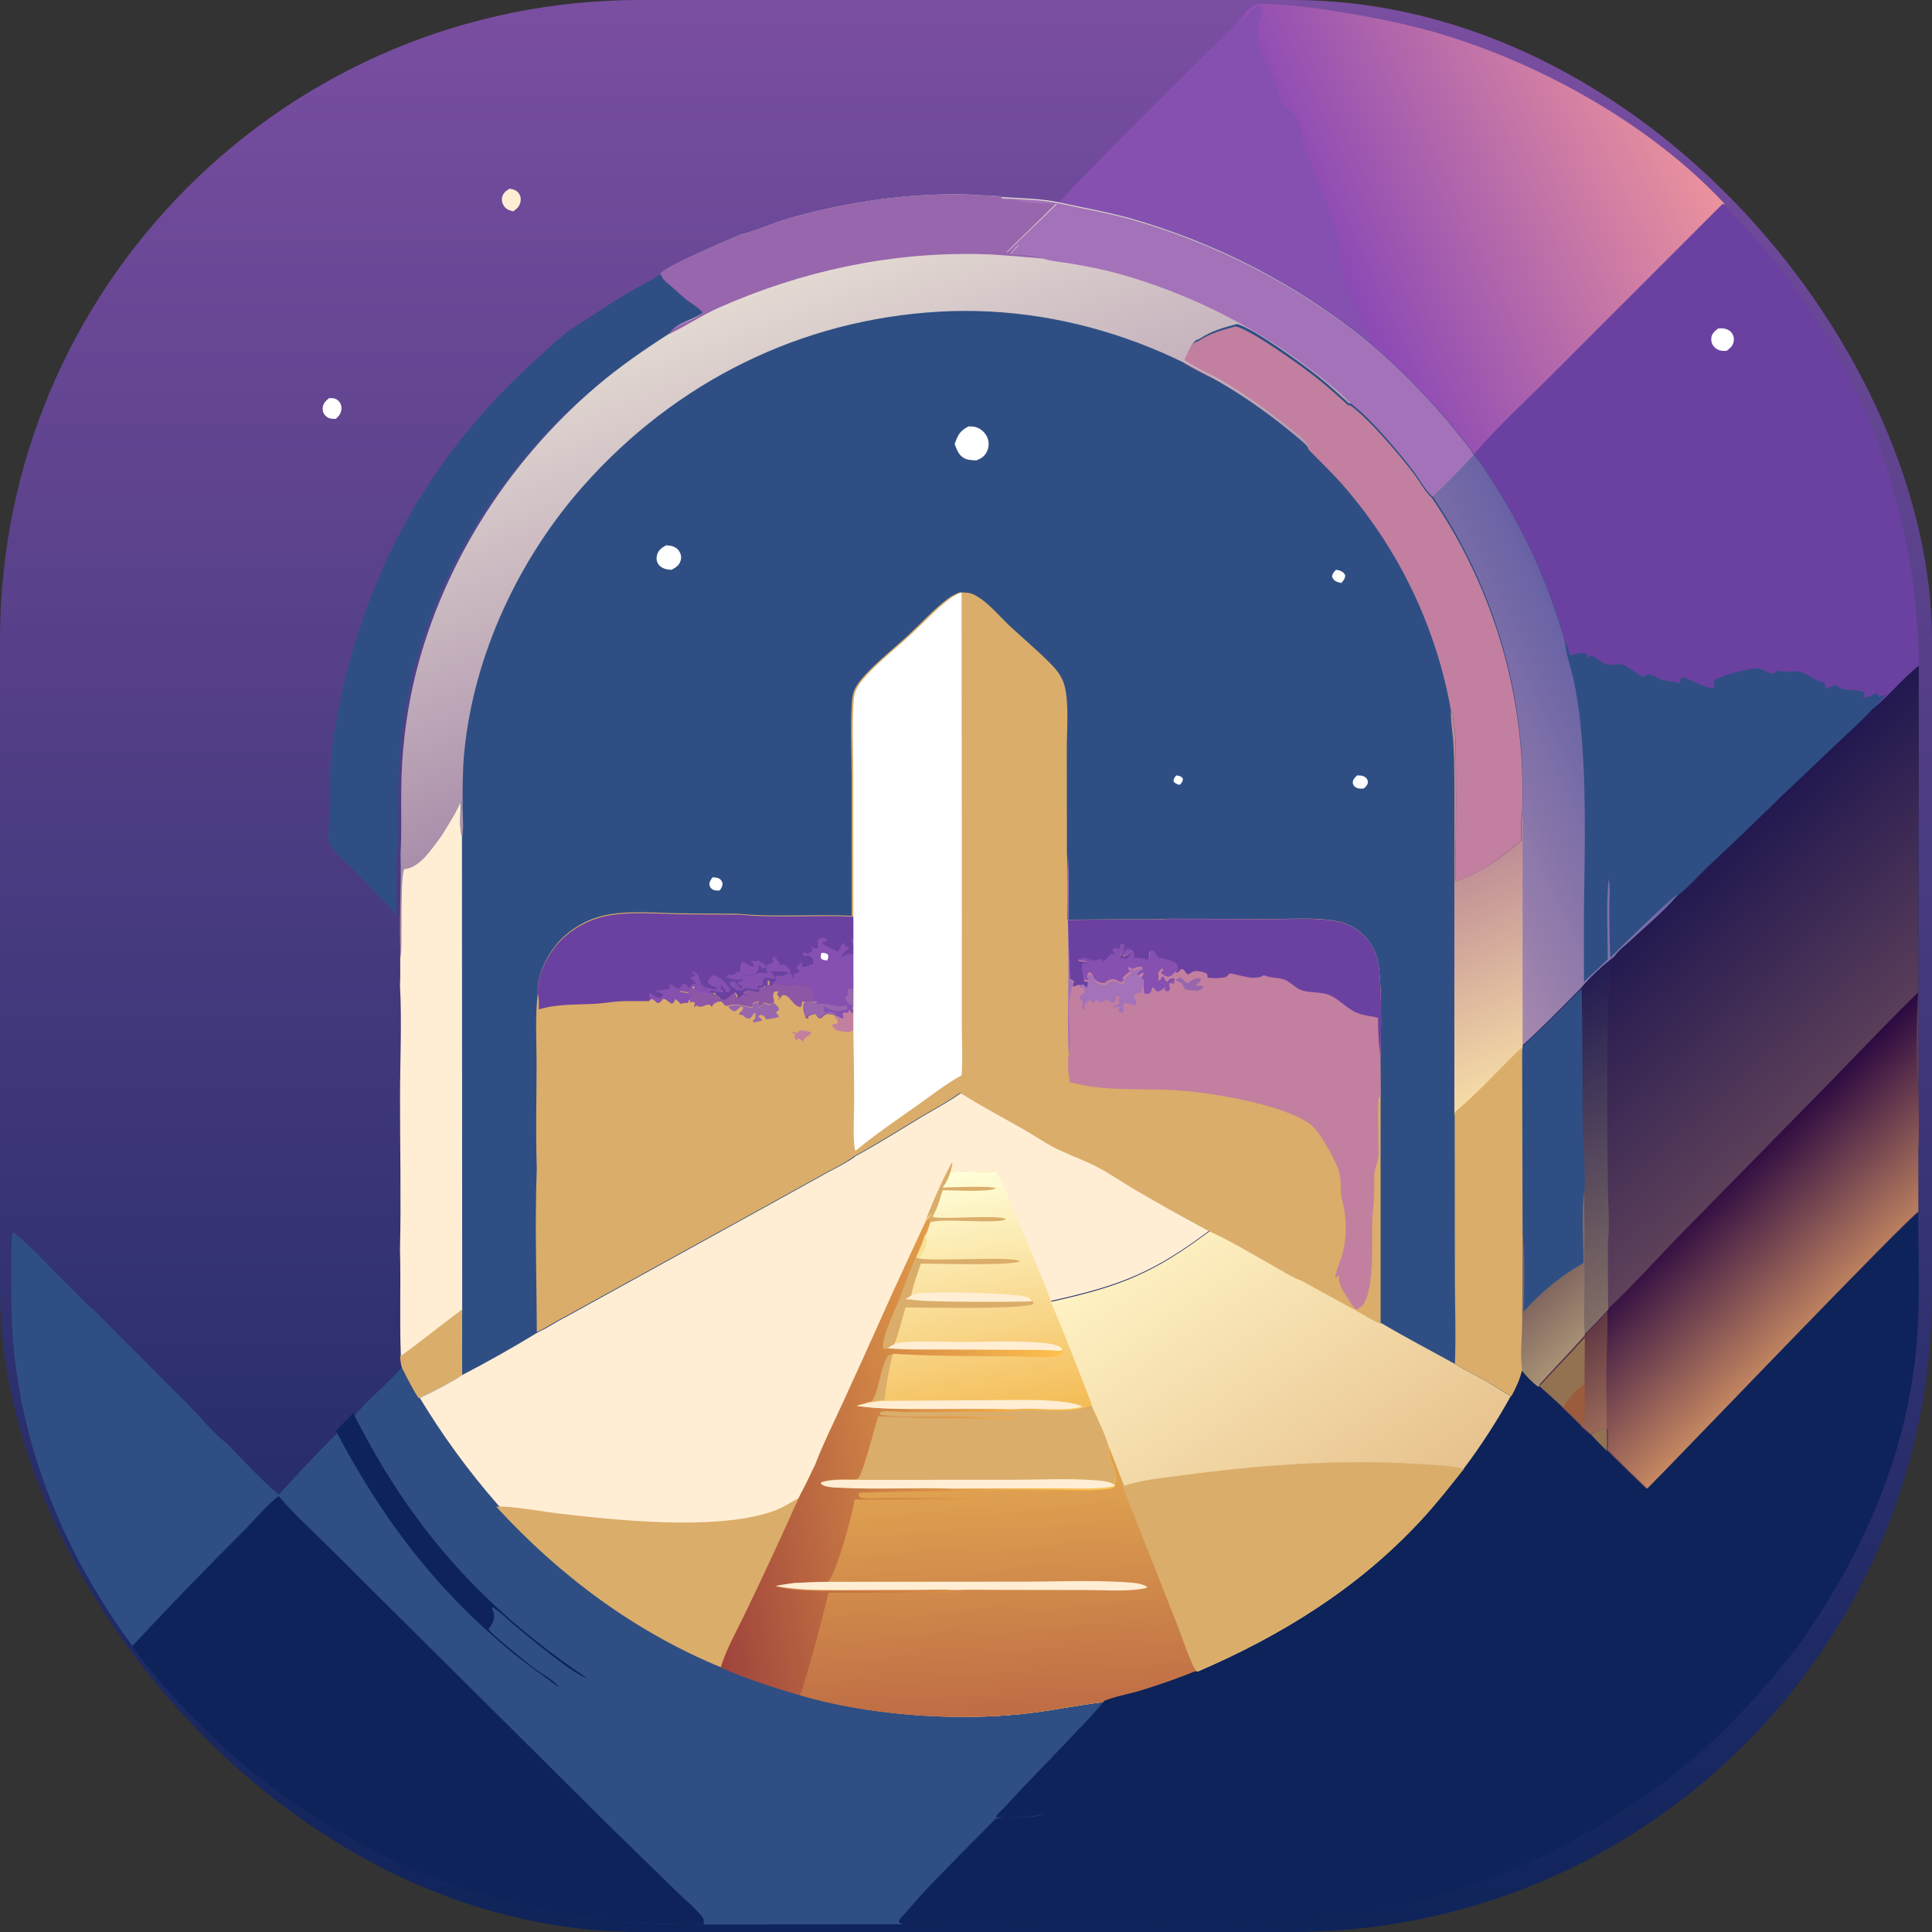 <svg width="160" height="160" viewBox="0 0 160 160" fill="none" xmlns="http://www.w3.org/2000/svg">
<rect x="0" y="0" width="160" height="160" fill="#333333" stroke="none"/>
<rect width="160" height="160" rx="53" fill="url(#paint0_linear_9099_23799)"/>
<path d="M104.522 0.312C106.978 0.388 109.464 0.723 111.883 1.141C114.533 1.6 117.12 2.138 119.692 2.928C127.945 5.462 136.696 10.393 142.648 16.692C142.704 16.751 142.759 16.81 142.812 16.872L128.821 30.82C126.639 33.012 124.094 35.317 122.103 37.646L122.08 37.656C121.74 37.034 121.17 36.41 120.72 35.858C119.579 34.461 118.372 33.123 117.1 31.843C115.828 30.563 114.496 29.348 113.105 28.198C112.743 27.91 112.378 27.627 112.009 27.349C111.641 27.07 111.268 26.796 110.893 26.527C110.517 26.257 110.138 25.993 109.756 25.733C109.374 25.473 108.989 25.218 108.6 24.968C108.211 24.717 107.82 24.472 107.425 24.231C107.03 23.991 106.632 23.755 106.232 23.524C105.831 23.294 105.428 23.068 105.021 22.847C104.615 22.627 104.206 22.411 103.794 22.201C103.382 21.99 102.968 21.785 102.551 21.585C102.134 21.384 101.715 21.189 101.293 21C100.871 20.81 100.447 20.625 100.021 20.446C99.594 20.267 99.166 20.093 98.735 19.925C98.304 19.756 97.871 19.593 97.437 19.435C97.002 19.277 96.565 19.125 96.126 18.978C95.688 18.831 95.247 18.69 94.805 18.554C94.363 18.418 93.919 18.288 93.473 18.163C91.543 17.632 89.606 17.306 87.656 16.877C87.913 16.248 100.756 3.524 102.256 2.065C102.414 1.906 102.555 1.736 102.7 1.566C103.304 0.858 103.552 0.391 104.522 0.312Z" fill="url(#paint1_linear_9099_23799)"/>
<path d="M102.346 2.073C102.387 2.049 102.429 2.026 102.47 2.002C103.091 1.627 103.707 0.462 104.435 0.469C104.552 0.605 104.576 0.623 104.554 0.812C104.457 1.64 103.929 2.135 104.215 3.022C104.273 3.204 104.25 3.335 104.238 3.522C104.197 4.219 105.416 6.039 105.728 6.798C105.931 7.29 105.779 7.86 106.081 8.369C106.458 9.005 107.28 9.294 107.551 10.037C107.82 10.775 107.847 11.591 108.102 12.331C108.301 12.906 108.587 13.453 108.817 14.017C109.065 14.624 109.245 15.259 109.472 15.874C109.928 17.109 110.475 18.329 110.791 19.611C111.08 20.78 110.893 22.002 111.281 23.164C111.628 24.208 113.356 27.383 113.436 28.009C113.446 28.086 113.404 28.16 113.389 28.236L113.261 28.281C112.897 27.993 112.529 27.709 112.158 27.429C111.787 27.15 111.413 26.875 111.035 26.605C110.657 26.335 110.276 26.07 109.892 25.809C109.507 25.548 109.119 25.292 108.728 25.041C108.337 24.79 107.943 24.544 107.546 24.303C107.149 24.062 106.749 23.825 106.345 23.594C105.942 23.363 105.536 23.136 105.127 22.915C104.719 22.694 104.307 22.477 103.893 22.266C103.479 22.055 103.062 21.849 102.642 21.649C102.223 21.448 101.801 21.252 101.377 21.062C100.952 20.872 100.526 20.687 100.096 20.507C99.668 20.327 99.236 20.153 98.803 19.984C98.37 19.815 97.934 19.651 97.496 19.493C97.059 19.335 96.62 19.182 96.178 19.035C95.737 18.887 95.294 18.746 94.849 18.609C94.404 18.473 93.957 18.342 93.509 18.217C91.566 17.684 89.618 17.358 87.656 16.927C87.915 16.297 100.836 3.536 102.346 2.073Z" fill="#8650B1"/>
<path d="M142.669 16.875C142.983 17.183 143.292 17.495 143.599 17.811C143.905 18.127 144.207 18.446 144.506 18.769C144.804 19.092 145.098 19.419 145.389 19.749C145.679 20.079 145.966 20.413 146.248 20.75C146.53 21.087 146.808 21.428 147.083 21.772C147.357 22.116 147.626 22.463 147.892 22.814C148.158 23.164 148.419 23.518 148.676 23.875C148.933 24.232 149.186 24.591 149.434 24.954C149.682 25.317 149.926 25.683 150.166 26.052C150.405 26.421 150.64 26.793 150.87 27.168C151.1 27.542 151.326 27.919 151.547 28.299C151.769 28.68 151.985 29.062 152.197 29.448C152.409 29.833 152.616 30.221 152.818 30.611C153.021 31.002 153.218 31.394 153.411 31.789C153.604 32.185 153.792 32.582 153.976 32.982C154.159 33.382 154.337 33.783 154.511 34.187C154.684 34.592 154.853 34.998 155.016 35.406C155.18 35.814 155.338 36.224 155.492 36.636C155.646 37.048 155.794 37.462 155.938 37.877C156.081 38.293 156.22 38.71 156.353 39.129C156.487 39.548 156.615 39.969 156.738 40.391C156.861 40.813 156.98 41.236 157.092 41.661C157.205 42.086 157.313 42.513 157.416 42.94C157.518 43.368 157.615 43.796 157.708 44.226C157.8 44.656 157.887 45.087 157.968 45.519C158.05 45.951 158.126 46.384 158.197 46.818C158.269 47.252 158.334 47.687 158.395 48.122C158.455 48.558 158.511 48.994 158.561 49.431C158.611 49.867 158.655 50.305 158.695 50.743C158.734 51.181 158.768 51.619 158.796 52.058C158.825 52.497 158.848 52.936 158.866 53.375C158.885 53.814 158.897 54.254 158.904 54.693C158.907 54.83 158.907 54.966 158.905 55.103C157.528 56.198 156.42 57.621 155.049 58.712C154.245 59.59 153.33 60.392 152.466 61.211L147.334 66.072C145.409 67.958 143.462 69.821 141.493 71.661C140.639 72.475 139.781 73.465 138.844 74.173C137.695 75.493 136.287 76.659 135.008 77.853C134.617 78.219 133.951 78.716 133.684 79.158C132.74 79.902 131.636 80.877 130.886 81.814C129.303 83.427 127.73 85.044 126.055 86.562L126.053 67.063C126.064 66.777 126.073 66.49 126.079 66.204C126.084 65.918 126.087 65.631 126.087 65.345C126.087 65.058 126.084 64.772 126.079 64.485C126.073 64.199 126.064 63.913 126.053 63.626C126.041 63.34 126.027 63.054 126.01 62.768C125.993 62.482 125.973 62.196 125.95 61.911C125.927 61.625 125.901 61.34 125.873 61.055C125.844 60.77 125.813 60.485 125.779 60.201C125.744 59.916 125.707 59.632 125.667 59.349C125.628 59.065 125.585 58.782 125.539 58.499C125.494 58.216 125.445 57.934 125.394 57.652C125.343 57.37 125.289 57.089 125.232 56.808C125.175 56.527 125.116 56.247 125.053 55.967C124.991 55.688 124.926 55.409 124.858 55.13C124.79 54.852 124.719 54.575 124.645 54.298C124.572 54.021 124.496 53.745 124.417 53.469C124.338 53.194 124.256 52.919 124.171 52.646C124.087 52.372 124 52.099 123.91 51.827C123.82 51.555 123.727 51.284 123.632 51.014C123.536 50.744 123.438 50.474 123.337 50.206C123.237 49.938 123.133 49.671 123.027 49.405C122.921 49.139 122.812 48.874 122.701 48.61C122.589 48.346 122.475 48.083 122.359 47.821C122.242 47.56 122.123 47.299 122.001 47.04C121.879 46.781 121.755 46.523 121.628 46.266C121.501 46.009 121.371 45.753 121.239 45.499C121.107 45.245 120.973 44.992 120.835 44.74C120.698 44.489 120.559 44.239 120.417 43.99C120.275 43.741 120.13 43.494 119.983 43.248C119.836 43.002 119.686 42.758 119.534 42.515C119.382 42.272 119.228 42.03 119.071 41.791C118.914 41.551 118.755 41.312 118.594 41.076C119.767 39.991 120.916 38.823 122.01 37.657L122.032 37.647C124.016 35.318 126.552 33.014 128.727 30.822L142.669 16.875Z" fill="#6A41A0"/>
<path d="M142.286 27.208C142.423 27.193 142.554 27.179 142.692 27.194C142.962 27.223 143.261 27.348 143.42 27.575C143.568 27.786 143.619 27.991 143.582 28.242C143.524 28.636 143.301 28.822 142.991 29.055C142.954 29.058 142.917 29.061 142.879 29.062C142.518 29.07 142.227 28.999 141.972 28.737C141.77 28.53 141.704 28.293 141.722 28.012C141.745 27.639 142.008 27.425 142.286 27.208Z" fill="white"/>
<path d="M122.026 37.666L122.049 37.656C122.675 38.342 123.18 39.216 123.68 39.995C124.006 40.501 124.324 41.013 124.631 41.531C124.939 42.049 125.237 42.572 125.525 43.101C125.813 43.63 126.091 44.164 126.359 44.703C126.627 45.242 126.885 45.786 127.132 46.334C127.38 46.883 127.617 47.436 127.844 47.994C128.071 48.551 128.288 49.113 128.494 49.678C128.699 50.244 128.895 50.813 129.079 51.386C129.264 51.958 129.438 52.534 129.601 53.113L129.643 53.196C129.779 53.464 129.862 53.703 129.93 53.993L129.965 54.141L129.985 54.234C130.567 54.309 130.863 53.834 131.399 54.214C131.47 54.359 131.493 54.372 131.485 54.541L131.696 54.316C132.224 54.359 132.575 54.912 133.063 55.035C133.499 55.146 133.978 54.936 134.376 55.047C134.899 55.192 135.384 55.74 135.893 55.962C136.265 56.123 136.373 55.766 136.708 55.863C137.171 55.996 137.397 56.303 137.942 56.363C138.343 56.407 138.717 56.46 139.096 56.608C139.15 56.455 139.177 56.307 139.204 56.147C139.396 56.054 139.482 56.133 139.678 56.201C140.205 56.383 141.455 57.105 141.96 56.939C141.993 56.739 141.93 56.596 141.869 56.408C142.835 55.827 144.287 55.5 145.394 55.344C145.964 55.263 146.69 56.153 147.176 55.573C147.197 55.548 147.214 55.521 147.233 55.495C147.257 55.505 147.28 55.516 147.303 55.526C147.91 55.779 148.522 55.48 149.125 55.656C149.869 55.873 150.232 56.386 151.08 56.544L151.188 56.717L151.13 56.846L151.215 57.009C151.45 56.978 151.624 56.867 151.826 56.753C152.034 56.764 152.029 56.742 152.207 56.866C152.862 57.327 153.825 57.005 154.472 57.389C154.415 57.523 154.357 57.617 154.275 57.737C154.494 57.819 154.814 57.682 155.027 57.592C155.175 57.529 155.306 57.468 155.435 57.371C155.515 57.553 155.5 57.585 155.676 57.696C155.699 57.683 155.722 57.668 155.746 57.656C155.853 57.602 155.918 57.606 156.033 57.609L156.25 57.45C155.951 57.894 155.409 58.223 155.222 58.718C154.415 59.595 153.495 60.397 152.627 61.216L147.47 66.076C145.537 67.962 143.581 69.824 141.602 71.664C140.743 72.477 139.881 73.467 138.94 74.176C137.786 75.495 136.371 76.66 135.086 77.855C134.693 78.22 134.024 78.717 133.755 79.159C132.807 79.903 131.698 80.878 130.944 81.815C129.354 83.428 127.773 85.044 126.09 86.562L126.088 67.067C126.1 66.78 126.108 66.494 126.114 66.208C126.12 65.921 126.123 65.635 126.123 65.349C126.123 65.062 126.12 64.776 126.114 64.49C126.108 64.203 126.1 63.917 126.088 63.631C126.077 63.344 126.062 63.058 126.045 62.773C126.028 62.487 126.008 62.201 125.985 61.915C125.962 61.63 125.936 61.345 125.907 61.06C125.879 60.775 125.847 60.49 125.813 60.206C125.778 59.921 125.741 59.637 125.701 59.354C125.661 59.07 125.618 58.787 125.572 58.504C125.526 58.221 125.478 57.939 125.426 57.657C125.375 57.375 125.321 57.094 125.264 56.813C125.207 56.533 125.147 56.252 125.084 55.973C125.021 55.694 124.956 55.415 124.887 55.136C124.819 54.858 124.748 54.581 124.674 54.304C124.6 54.027 124.524 53.751 124.444 53.475C124.365 53.2 124.283 52.926 124.198 52.652C124.113 52.378 124.025 52.105 123.935 51.834C123.844 51.562 123.751 51.291 123.655 51.02C123.56 50.75 123.461 50.481 123.36 50.213C123.259 49.945 123.155 49.678 123.048 49.412C122.942 49.146 122.832 48.881 122.72 48.617C122.608 48.353 122.494 48.09 122.377 47.829C122.259 47.567 122.14 47.307 122.017 47.047C121.895 46.788 121.77 46.53 121.642 46.273C121.515 46.017 121.385 45.761 121.252 45.507C121.119 45.253 120.984 45 120.846 44.748C120.708 44.497 120.568 44.247 120.425 43.998C120.282 43.749 120.137 43.502 119.989 43.256C119.842 43.01 119.691 42.766 119.539 42.523C119.386 42.28 119.231 42.039 119.073 41.799C118.916 41.559 118.756 41.321 118.594 41.084C119.773 40 120.927 38.832 122.026 37.666Z" fill="#2F4F84"/>
<path d="M122.02 37.666L122.043 37.656C122.669 38.342 123.172 39.216 123.671 39.995C123.998 40.501 124.314 41.013 124.621 41.531C124.929 42.049 125.226 42.572 125.513 43.101C125.801 43.63 126.079 44.164 126.346 44.703C126.614 45.242 126.871 45.786 127.118 46.334C127.366 46.883 127.603 47.436 127.829 47.994C128.056 48.551 128.272 49.113 128.477 49.678C128.683 50.244 128.878 50.813 129.062 51.386C129.246 51.958 129.42 52.534 129.582 53.113L129.602 53.277C129.722 54.212 130.052 55.19 130.269 56.113C130.566 57.377 130.767 58.721 130.894 60.013C131.376 64.907 131.252 69.865 131.184 74.773C131.154 76.953 131.176 79.137 131.178 81.317C131.824 80.678 132.523 80.089 133.152 79.434C133.149 77.236 133.004 74.939 133.218 72.755L133.247 72.882L133.233 72.721C133.186 72.994 133.204 72.739 133.256 72.993C133.377 73.594 133.276 74.449 133.278 75.072C133.273 76.488 133.297 77.904 133.351 79.32C134.061 78.596 138.291 74.438 138.844 74.141L138.906 74.176C137.754 75.495 136.341 76.66 135.059 77.855C134.666 78.22 133.999 78.717 133.73 79.159C132.783 79.903 131.677 80.878 130.924 81.815C129.337 83.428 127.758 85.044 126.078 86.562L126.076 67.067C126.087 66.78 126.096 66.494 126.102 66.208C126.107 65.921 126.11 65.635 126.11 65.349C126.11 65.062 126.107 64.776 126.102 64.49C126.096 64.203 126.087 63.917 126.076 63.631C126.064 63.344 126.05 63.058 126.033 62.773C126.016 62.487 125.996 62.201 125.973 61.915C125.95 61.63 125.924 61.345 125.895 61.06C125.867 60.775 125.835 60.49 125.801 60.206C125.767 59.921 125.729 59.637 125.689 59.354C125.649 59.07 125.606 58.787 125.561 58.504C125.515 58.221 125.467 57.939 125.415 57.657C125.364 57.375 125.31 57.094 125.253 56.813C125.196 56.533 125.136 56.252 125.073 55.973C125.011 55.694 124.945 55.415 124.877 55.136C124.809 54.858 124.738 54.581 124.664 54.304C124.59 54.027 124.514 53.751 124.435 53.475C124.355 53.2 124.273 52.926 124.189 52.652C124.104 52.378 124.016 52.105 123.926 51.834C123.836 51.562 123.743 51.291 123.647 51.02C123.551 50.75 123.453 50.481 123.352 50.213C123.251 49.945 123.147 49.678 123.041 49.412C122.934 49.146 122.825 48.881 122.714 48.617C122.602 48.353 122.487 48.09 122.37 47.829C122.253 47.567 122.134 47.307 122.012 47.047C121.889 46.788 121.765 46.53 121.637 46.273C121.51 46.017 121.38 45.761 121.247 45.507C121.115 45.253 120.98 45 120.842 44.748C120.705 44.497 120.565 44.247 120.422 43.998C120.28 43.749 120.135 43.502 119.987 43.256C119.84 43.01 119.69 42.766 119.537 42.523C119.385 42.28 119.23 42.039 119.073 41.799C118.915 41.559 118.756 41.321 118.594 41.084C119.771 40 120.923 38.832 122.02 37.666Z" fill="url(#paint2_linear_9099_23799)"/>
<path d="M0.956 102.937C0.984 102.629 0.988 102.314 1.125 102.031C2.819 103.484 4.394 105.21 5.986 106.784C6.583 107.375 7.166 108.007 7.817 108.539L15.662 116.398C16.362 117.108 17.988 119.018 18.706 119.463C20.093 120.861 21.582 122.533 23.087 123.771C24.716 122.004 26.367 120.237 28.065 118.537L29.508 117.078C30.679 115.691 32.169 114.554 33.349 113.158C33.774 114.016 34.192 114.88 34.715 115.684C35.671 117.272 36.695 118.814 37.787 120.311C38.88 121.807 40.036 123.253 41.256 124.647C46.466 130.408 52.65 135.1 59.851 138.094C61.99 139.034 64.169 139.748 66.413 140.395C71.869 142.012 78.828 142.534 84.473 141.974C86.806 141.743 89.088 141.252 91.406 140.965C90.663 141.928 89.773 142.804 88.938 143.688C87.497 145.212 86.046 146.725 84.585 148.228C83.893 148.992 83.186 149.767 82.447 150.485C83.411 150.765 85.282 150.426 86.303 150.341L86.454 150.417C85.178 150.722 83.717 150.562 82.408 150.736C80.451 152.72 78.46 154.695 76.54 156.713C75.824 157.465 75.189 158.297 74.46 159.034L74.453 159.207C74.553 159.274 74.627 159.316 74.741 159.362L58.395 159.375C55.093 159.347 51.82 159.297 48.544 158.837C48.081 158.768 47.619 158.693 47.157 158.613C46.696 158.532 46.236 158.446 45.776 158.355C45.317 158.263 44.859 158.166 44.402 158.063C43.946 157.96 43.49 157.851 43.036 157.737C42.582 157.623 42.129 157.504 41.678 157.379C41.227 157.253 40.777 157.123 40.329 156.986C39.881 156.85 39.435 156.708 38.99 156.561C38.545 156.414 38.103 156.261 37.662 156.103C37.221 155.945 36.782 155.782 36.345 155.613C35.908 155.444 35.474 155.27 35.041 155.091C34.608 154.911 34.178 154.727 33.75 154.536C33.322 154.346 32.896 154.151 32.473 153.951C32.05 153.75 31.629 153.545 31.211 153.334C30.792 153.123 30.377 152.907 29.964 152.686C29.55 152.465 29.14 152.239 28.733 152.008C28.325 151.777 27.921 151.541 27.519 151.3C27.117 151.059 26.718 150.813 26.323 150.562C25.927 150.311 25.535 150.056 25.145 149.795C24.756 149.535 24.369 149.269 23.986 149C23.603 148.73 23.224 148.455 22.848 148.176C22.471 147.897 22.099 147.613 21.729 147.324C21.36 147.036 20.994 146.743 20.632 146.446C20.27 146.148 19.911 145.847 19.556 145.541C19.202 145.234 18.851 144.924 18.503 144.609C18.156 144.294 17.813 143.975 17.473 143.652C17.134 143.329 16.799 143.002 16.467 142.67C16.136 142.339 15.808 142.003 15.485 141.664C15.162 141.324 14.843 140.981 14.528 140.634C14.213 140.287 13.903 139.935 13.596 139.58C13.29 139.226 12.988 138.867 12.691 138.505C12.393 138.142 12.1 137.776 11.812 137.407C11.523 137.037 11.239 136.664 10.96 136.288C5.507 128.926 1.853 120.304 1.088 111.12C0.863 108.413 0.957 105.654 0.956 102.937Z" fill="#2F4F84"/>
<path d="M29.254 117.031C33.95 126.383 39.913 133.145 48.594 138.952C47.7 138.856 43.48 135.328 42.643 134.632C42.046 134.135 41.449 133.494 40.786 133.097L40.742 133.171C40.808 133.337 40.878 133.508 40.907 133.686C40.989 134.195 40.725 134.52 40.462 134.916C40.526 135.202 43.808 137.829 44.235 138.152C44.75 138.54 45.907 139.174 46.246 139.666L46.202 139.687C44.972 138.749 43.702 137.904 42.498 136.915C36.089 131.649 31.679 125.815 27.812 118.495L29.254 117.031Z" fill="#0D2359"/>
<path d="M10.938 136.334C13.986 133.066 17.095 129.856 20.264 126.704C20.928 126.031 22.365 124.344 23.09 123.906C24.035 125.063 25.152 126.09 26.217 127.134C27.673 128.547 29.114 129.976 30.54 131.42L50.727 151.471L56.103 156.713C56.777 157.377 57.663 158.082 58.216 158.831C58.305 158.951 58.275 159.223 58.281 159.375C54.986 159.347 51.718 159.297 48.449 158.838C47.987 158.769 47.525 158.694 47.065 158.614C46.605 158.534 46.145 158.448 45.687 158.357C45.229 158.265 44.771 158.168 44.316 158.066C43.86 157.963 43.405 157.854 42.952 157.741C42.498 157.627 42.047 157.507 41.596 157.383C41.146 157.258 40.697 157.127 40.25 156.991C39.803 156.855 39.357 156.714 38.913 156.567C38.47 156.42 38.028 156.268 37.588 156.11C37.148 155.952 36.71 155.789 36.274 155.621C35.838 155.452 35.404 155.278 34.972 155.099C34.54 154.92 34.111 154.736 33.684 154.546C33.256 154.356 32.831 154.162 32.409 153.961C31.986 153.761 31.567 153.556 31.149 153.346C30.732 153.135 30.317 152.92 29.904 152.699C29.492 152.479 29.083 152.253 28.676 152.023C28.269 151.792 27.866 151.556 27.465 151.316C27.064 151.075 26.666 150.83 26.271 150.58C25.876 150.329 25.484 150.074 25.095 149.814C24.706 149.554 24.321 149.29 23.939 149.02C23.557 148.751 23.178 148.477 22.802 148.198C22.427 147.92 22.055 147.636 21.686 147.348C21.317 147.061 20.952 146.768 20.591 146.472C20.229 146.175 19.872 145.874 19.517 145.568C19.163 145.263 18.813 144.953 18.466 144.639C18.12 144.325 17.777 144.006 17.438 143.684C17.1 143.361 16.765 143.034 16.434 142.704C16.103 142.373 15.777 142.038 15.454 141.699C15.132 141.361 14.813 141.018 14.499 140.671C14.185 140.325 13.875 139.974 13.569 139.62C13.263 139.266 12.962 138.908 12.665 138.546C12.368 138.185 12.076 137.82 11.788 137.451C11.5 137.082 11.216 136.71 10.938 136.334Z" fill="#0D2359"/>
<path d="M79.663 90.312C81.4 91.425 83.256 92.391 85.046 93.418C86.059 93.999 87.105 94.756 88.175 95.194C89.125 95.637 90.112 95.982 91.042 96.473C92.122 97.044 93.139 97.753 94.194 98.373C96.203 99.553 98.257 100.698 100.312 101.794C95.511 105.406 92.842 106.443 87.048 107.731C88.251 110.554 89.331 113.441 90.453 116.297C90.948 117.437 91.519 118.601 91.887 119.79C92.306 120.855 92.717 121.924 93.118 122.996L97.604 134.446C98.034 135.525 98.638 137.491 99.209 138.379C97.585 139.043 95.934 139.628 94.255 140.136C93.332 140.407 92.237 140.589 91.359 140.959C89.042 141.247 86.76 141.738 84.428 141.97C78.785 142.531 71.829 142.008 66.375 140.388C64.132 139.741 61.953 139.026 59.815 138.084C52.617 135.086 46.435 130.387 41.227 124.617C40.007 123.221 38.851 121.774 37.759 120.275C36.667 118.776 35.643 117.231 34.688 115.641C35.895 115.072 37.119 114.451 38.239 113.723C40.376 112.616 42.522 111.398 44.578 110.146C45.318 109.827 46.016 109.318 46.749 108.96L63.274 99.853L68.313 97.062C69.14 96.601 70.105 96.166 70.852 95.587C72.674 94.609 74.426 93.489 76.197 92.423C77.352 91.728 78.569 91.099 79.663 90.312Z" fill="#FFEED4"/>
<path d="M41.094 124.777C42.176 124.682 44.929 125.183 46.151 125.328C51.095 125.913 59.154 126.754 63.84 125.219C64.749 124.922 65.581 124.377 66.406 123.906C64.971 127.096 63.491 130.264 61.965 133.412C61.315 134.774 60.2 136.742 59.818 138.125C52.568 135.153 46.34 130.496 41.094 124.777Z" fill="#DAAD6A"/>
<path d="M78.844 96.25C78.833 96.537 78.768 96.785 78.692 97.061C79.077 97.052 79.453 96.994 79.839 96.997C80.642 97.003 81.564 97.151 82.348 96.992C82.516 97.072 82.537 97.404 82.689 97.366C83.335 98.649 83.799 100.072 84.355 101.399C85.252 103.544 86.255 105.702 87.016 107.896C88.223 110.704 89.307 113.577 90.433 116.42C90.929 117.555 91.502 118.714 91.871 119.896C92.293 120.957 92.704 122.02 93.107 123.088L97.609 134.483C98.04 135.556 98.646 137.513 99.219 138.397C97.589 139.058 95.933 139.64 94.248 140.146C93.322 140.416 92.223 140.596 91.342 140.965C89.017 141.251 86.727 141.741 84.387 141.971C78.724 142.529 71.744 142.009 66.271 140.397C64.02 139.752 61.834 139.041 59.688 138.104C60.068 136.715 61.178 134.739 61.825 133.371C63.346 130.211 64.821 127.029 66.25 123.826C66.706 122.987 67.106 122.114 67.524 121.255C68.153 119.605 68.962 117.986 69.699 116.38C70.824 113.936 71.936 111.486 73.035 109.03C74.218 106.359 75.47 103.71 76.699 101.058C77.069 99.929 78.251 97.26 78.844 96.25Z" fill="url(#paint3_linear_9099_23799)"/>
<path d="M72.031 116.25C72.781 115.583 72.858 113.251 73.528 112.288C73.77 112.152 73.782 112.178 74.062 112.227C73.738 113.379 73.505 114.69 73.362 115.878C73.348 115.996 73.354 115.951 73.305 116.089C72.877 116.128 72.456 116.177 72.031 116.25Z" fill="#DAAD6A"/>
<path d="M90.39 116.406C90.885 117.512 91.456 118.643 91.825 119.796C91.656 120.367 92.225 121.398 92.324 122.012C92.374 122.321 92.318 122.658 92.279 122.966C92.182 123.056 92.105 123.107 91.969 123.129C90.509 123.369 88.842 123.252 87.356 123.258L78.753 123.277C75.738 123.176 72.703 123.371 69.689 123.207C69.209 123.18 68.308 123.205 67.969 122.835L68.056 122.72C68.88 122.46 69.942 122.511 70.806 122.515L71.062 122.437C71.465 122.079 72.475 118.07 72.73 117.279C74.864 117.412 77.019 117.426 79.157 117.451C80.858 117.471 82.585 117.528 84.284 117.419C83.576 117.272 82.656 117.385 81.924 117.374C80.832 117.357 79.748 117.287 78.654 117.29C76.875 117.296 74.579 117.465 72.873 117.164L72.894 116.943C73.472 116.767 74.272 116.932 74.888 116.934L80.897 116.915C81.923 116.91 83.129 117.019 84.122 116.814C85.936 116.619 88.008 117.092 89.775 116.577C89.971 116.49 90.182 116.455 90.39 116.406Z" fill="#DAAD6A"/>
<path d="M70.814 122.558L83.891 122.549C86.185 122.546 88.572 122.413 90.854 122.598C91.397 122.642 91.883 122.696 92.344 122.984C92.246 123.069 92.168 123.116 92.032 123.137C90.569 123.364 88.897 123.253 87.407 123.26L78.781 123.277C75.758 123.182 72.716 123.366 69.694 123.211C69.212 123.186 68.309 123.209 67.969 122.86L68.057 122.751C68.883 122.506 69.948 122.554 70.814 122.558Z" fill="#FFEED4"/>
<path d="M78.878 96.25C78.867 96.535 78.802 96.781 78.725 97.055C79.11 97.047 79.487 96.989 79.872 96.992C80.676 96.998 81.598 97.145 82.382 96.988C82.55 97.066 82.572 97.397 82.724 97.359C83.37 98.633 83.834 100.047 84.389 101.366C85.287 103.497 86.291 105.641 87.051 107.821C88.259 110.611 89.342 113.466 90.469 116.29C90.26 116.339 90.049 116.376 89.852 116.464C88.079 116.989 86.001 116.507 84.182 116.706C81.685 116.638 79.175 116.687 76.676 116.684C74.745 116.682 72.854 116.694 70.938 116.408C71.29 116.303 71.644 116.2 71.998 116.099C72.406 116.026 72.81 115.978 73.222 115.939C73.269 115.803 73.263 115.847 73.277 115.73C73.413 114.552 73.638 113.254 73.949 112.111C77.096 112.316 80.267 112.302 83.42 112.317C84.496 112.322 85.574 112.401 86.649 112.39C87.086 112.386 87.725 112.389 88.039 112.07L88 111.867L87.673 111.757C86.646 111.657 85.587 111.683 84.554 111.671L77.917 111.642C76.427 111.637 74.929 111.676 73.445 111.53C73.259 111.531 73.346 111.556 73.186 111.447C73.049 110.732 74.246 108.289 74.568 107.486C74.971 106.311 75.416 105.134 75.928 104.002C76.192 103.424 76.44 102.84 76.672 102.25C76.822 101.955 76.913 101.644 77.013 101.33C77.013 101.228 77.02 101.139 77.038 101.038L77.124 100.554C77.03 100.712 76.963 100.833 76.823 100.956C76.794 100.981 76.762 101.004 76.732 101.027C77.103 99.905 78.284 97.253 78.878 96.25Z" fill="url(#paint4_linear_9099_23799)"/>
<path d="M75.938 104.075C76.183 103.453 76.414 102.824 76.63 102.188C76.774 102.666 76.741 103.07 76.544 103.526C76.426 103.801 76.245 104.006 76.058 104.219L75.938 104.075Z" fill="#F9DF92"/>
<path d="M78.875 96.25C78.864 96.53 78.798 96.773 78.721 97.043C78.579 97.43 78.458 97.797 78.212 98.137C78.181 98.179 78.152 98.221 78.122 98.263C78.102 98.291 78.081 98.318 78.06 98.345C78.808 98.338 82.03 98.174 82.492 98.416C81.695 98.758 79.074 98.562 78.068 98.574C77.85 99.198 77.695 99.944 77.356 100.508C77.317 100.573 77.284 100.642 77.25 100.709L77.317 100.81C78.562 100.985 82.55 100.6 83.281 100.94L83.232 101.027C81.931 101.371 77.915 100.845 77.001 101.25C77.001 101.149 77.008 101.062 77.026 100.962L77.113 100.486C77.018 100.642 76.951 100.76 76.81 100.882C76.781 100.906 76.749 100.928 76.719 100.952C77.091 99.847 78.278 97.237 78.875 96.25Z" fill="#DAAD6A"/>
<path d="M74.115 111.252C75.849 110.985 77.788 111.137 79.548 111.135C81.713 111.132 83.946 111.027 86.102 111.189C86.584 111.225 87.385 111.3 87.791 111.558C87.898 111.626 87.896 111.633 87.969 111.711L87.909 111.826L87.664 111.875C86.637 111.775 85.578 111.801 84.546 111.789L77.909 111.76C76.419 111.756 74.921 111.795 73.438 111.649C73.654 111.5 73.885 111.379 74.115 111.252Z" fill="#FFEED4"/>
<path d="M73.202 116.015L82.678 115.95C84.314 115.948 85.984 115.889 87.613 116.045C88.327 116.113 89.03 116.219 89.688 116.489C87.93 116.962 85.87 116.528 84.067 116.707C81.591 116.646 79.103 116.69 76.626 116.687C74.712 116.685 72.837 116.696 70.938 116.439C71.287 116.344 71.638 116.251 71.989 116.16C72.394 116.094 72.794 116.051 73.202 116.015Z" fill="#FFEED4"/>
<path d="M75.863 104.062L75.991 104.199C76.016 104.204 76.042 104.21 76.067 104.215C77.458 104.491 83.918 103.998 84.48 104.453C83.71 104.846 77.69 104.64 76.261 104.647C75.964 105.523 75.631 106.399 75.457 107.309L75.541 107.324C76.251 107.023 84.544 107.236 85.198 107.541C85.37 107.621 85.429 107.679 85.544 107.827L85.625 107.972C84.771 108.479 76.679 108.275 74.985 108.278C74.692 109.279 74.453 110.344 74.067 111.311C73.839 111.441 73.608 111.564 73.393 111.716C73.208 111.716 73.295 111.742 73.136 111.631C72.999 110.904 74.189 108.421 74.51 107.605C74.911 106.41 75.353 105.214 75.863 104.062Z" fill="#DAAD6A"/>
<path d="M75.701 107.198C76.395 106.853 84.493 107.097 85.131 107.445C85.299 107.537 85.356 107.604 85.469 107.773C84.555 107.823 76.071 107.868 75.534 107.624L75 107.603L75.619 107.181L75.701 107.198Z" fill="#FFEED4"/>
<path d="M92.322 123.102C92.36 122.786 92.417 122.439 92.367 122.122C92.267 121.49 91.696 120.43 91.866 119.844C92.287 120.906 92.699 121.973 93.102 123.042L97.607 134.465C98.039 135.541 98.646 137.502 99.219 138.388C97.588 139.05 95.93 139.634 94.244 140.141C93.317 140.412 92.218 140.593 91.336 140.962C89.009 141.249 86.717 141.74 84.376 141.971C78.708 142.53 71.722 142.008 66.245 140.393C66.539 139.912 68.49 132.684 68.592 131.893C69.57 131.898 78.704 131.929 78.887 131.867C78.938 131.849 78.975 131.805 79.019 131.774C77.938 131.691 76.805 131.756 75.717 131.759L69.517 131.772C67.733 131.773 65.972 131.777 64.219 131.395C64.735 131.277 65.26 131.202 65.782 131.118C66.706 131.064 67.624 131.024 68.549 131.016C69.259 130.403 70.628 125.244 70.777 124.188C73.14 124.158 75.508 124.191 77.871 124.179C78.852 124.174 79.986 124.266 80.951 124.103C80.433 123.953 79.625 124.057 79.077 124.057L73.56 124.059C72.843 124.06 71.903 124.186 71.221 124.026C71.116 123.861 71.119 123.834 71.121 123.637C71.343 123.533 80.097 123.451 80.77 123.565C80.814 123.573 80.855 123.59 80.897 123.602L80.941 123.534L81.227 123.551C80.47 123.375 79.6 123.586 78.816 123.436C78.793 123.432 78.77 123.426 78.747 123.422L87.381 123.403C88.873 123.396 90.545 123.516 92.01 123.27C92.147 123.247 92.224 123.195 92.322 123.102Z" fill="url(#paint5_linear_9099_23799)"/>
<path d="M68.563 131.001L84.731 130.986C87.416 130.985 90.461 130.854 93.112 131.027C93.705 131.066 94.513 131.087 95 131.416L94.978 131.492C93.659 131.845 91.442 131.681 90.016 131.679L82.961 131.668C81.668 131.667 80.356 131.625 79.065 131.683C77.98 131.609 76.844 131.668 75.753 131.67L69.534 131.681C67.744 131.683 65.977 131.686 64.219 131.342C64.736 131.236 65.263 131.168 65.787 131.093C66.714 131.044 67.634 131.008 68.563 131.001Z" fill="#FFEED4"/>
<path d="M27.258 32.969C27.59 32.967 27.863 32.976 28.104 33.279C28.243 33.454 28.298 33.665 28.277 33.896C28.242 34.269 28.054 34.463 27.812 34.688C27.463 34.684 27.193 34.688 26.927 34.4C26.77 34.231 26.7 34.026 26.723 33.782C26.762 33.376 26.987 33.196 27.258 32.969Z" fill="white"/>
<path d="M42.205 15.625C42.534 15.682 42.837 15.759 43.027 16.112C43.131 16.305 43.148 16.517 43.099 16.735C43.009 17.13 42.787 17.29 42.51 17.5C42.168 17.416 41.907 17.354 41.696 16.997C41.58 16.8 41.529 16.564 41.586 16.329C41.677 15.959 41.931 15.789 42.205 15.625Z" fill="#FFEED4"/>
<path d="M54.762 22.656C54.774 22.686 54.786 22.715 54.799 22.744C54.942 23.073 55.069 23.213 55.342 23.436C55.884 23.878 56.391 24.366 56.937 24.802C57.357 25.139 57.964 25.431 58.281 25.865C57.599 26.513 55.929 26.756 55.501 27.599C53.348 28.954 51.245 30.392 49.298 32.03C41.779 38.359 36.135 47.162 33.964 56.761C33.655 58.154 33.419 59.559 33.257 60.976C33.095 62.393 33.007 63.815 32.993 65.241C32.963 67.028 33.037 68.844 32.934 70.625C32.922 70.634 32.907 70.64 32.9 70.652C32.695 70.99 32.852 74.998 32.799 75.781L32.714 75.759C32.42 75.172 31.808 74.664 31.353 74.199C30.679 73.511 30.034 72.795 29.356 72.111C28.703 71.453 27.934 70.807 27.398 70.051C27.33 69.955 27.237 69.832 27.217 69.713C27.14 69.251 27.237 68.628 27.241 68.147C27.257 66.014 27.289 63.906 27.513 61.782C27.597 60.979 27.754 60.184 27.902 59.392C30.012 48.137 35.088 38.465 43.496 30.606C44.652 29.525 45.874 28.346 47.133 27.387C47.654 26.99 48.239 26.669 48.786 26.308C49.954 25.537 51.087 24.779 52.303 24.078C53.07 23.636 53.935 23.236 54.655 22.732L54.762 22.656Z" fill="#2F4F84"/>
<path d="M155.048 58.767C156.415 57.675 157.52 56.252 158.893 55.156L158.877 78.447L158.879 86.093C158.879 87.488 158.924 88.905 158.863 90.298C158.896 91.982 158.936 93.711 158.86 95.393L158.864 100.397C158.86 103.884 159.015 107.432 158.755 110.909C158.06 120.217 154.291 128.719 148.94 136.253C146.063 139.999 142.924 143.433 139.266 146.431C131.262 152.99 120.868 157.459 110.62 158.789C105.967 159.393 101.243 159.179 96.561 159.182L74.819 159.219C74.705 159.173 74.631 159.131 74.531 159.064L74.539 158.891C75.266 158.156 75.9 157.326 76.614 156.576C78.529 154.561 80.515 152.59 82.468 150.611C83.774 150.438 85.231 150.597 86.504 150.292L86.353 150.217C85.334 150.302 83.468 150.64 82.506 150.36C83.243 149.644 83.948 148.87 84.639 148.109C86.097 146.608 87.544 145.098 88.982 143.578C89.815 142.696 90.702 141.821 91.444 140.86C92.32 140.491 93.412 140.31 94.334 140.04C96.009 139.534 97.656 138.95 99.277 138.289C98.708 137.404 98.105 135.445 97.675 134.37L93.199 122.961C92.799 121.892 92.389 120.827 91.97 119.766C91.603 118.582 91.033 117.421 90.54 116.285C89.42 113.439 88.342 110.563 87.142 107.75C92.924 106.467 95.587 105.433 100.378 101.834C102.21 102.658 103.993 103.758 105.751 104.737C106.474 105.139 107.25 105.656 108.029 105.931L112.416 108.331C113.114 108.713 113.821 109.172 114.549 109.487C116.521 110.657 118.569 111.708 120.573 112.824C121.427 113.354 122.349 113.787 123.225 114.284C123.882 114.658 124.526 115.126 125.192 115.468C125.577 114.763 125.881 114.101 126.067 113.316C125.894 112.185 126.063 110.645 126.075 109.475L126.105 101.777L126.069 86.842L126.131 86.629C127.802 85.11 129.371 83.493 130.949 81.879C131.697 80.941 132.798 79.966 133.739 79.222C134.006 78.779 134.67 78.282 135.06 77.916C136.335 76.721 137.74 75.555 138.885 74.235C139.82 73.526 140.676 72.535 141.528 71.721C143.492 69.881 145.434 68.017 147.353 66.13L152.471 61.268C153.333 60.448 154.246 59.645 155.048 58.767Z" fill="#0D2359"/>
<path d="M131.719 118.763C132.025 118.621 132.332 118.454 132.652 118.351C132.848 118.288 132.903 118.237 133.088 118.341C133.097 118.908 133.177 119.607 133.069 120.156C132.606 119.709 132.166 119.228 131.719 118.763Z" fill="#937252"/>
<path d="M100.294 101.875C102.129 102.701 103.915 103.804 105.677 104.786C106.401 105.19 107.179 105.708 107.959 105.984L112.355 108.391C113.054 108.775 113.763 109.234 114.493 109.55C116.469 110.724 118.52 111.778 120.528 112.897C121.384 113.429 122.308 113.863 123.185 114.362C123.844 114.737 124.489 115.206 125.156 115.55C123.98 117.667 122.707 119.66 121.247 121.594C120.094 123.06 118.942 124.531 117.677 125.903C112.495 131.517 106.154 135.44 99.19 138.438C98.62 137.55 98.016 135.585 97.586 134.507L93.101 123.064C92.699 121.992 92.289 120.924 91.869 119.86C91.501 118.672 90.93 117.508 90.436 116.369C89.314 113.514 88.234 110.629 87.031 107.809C92.825 106.521 95.493 105.484 100.294 101.875Z" fill="url(#paint6_linear_9099_23799)"/>
<path d="M92.969 123.096C94.474 122.555 96.273 122.397 97.854 122.185C104.236 121.328 110.858 120.843 117.294 121.227C118.602 121.305 119.965 121.366 121.25 121.629C120.091 123.092 118.934 124.56 117.663 125.929C112.456 131.531 106.085 135.446 99.088 138.438C98.514 137.551 97.907 135.591 97.475 134.515L92.969 123.096Z" fill="#DAAD6A"/>
<path d="M155.044 58.769C156.414 57.677 157.521 56.253 158.896 55.156L158.88 78.458L158.882 86.108C158.882 87.504 158.927 88.921 158.865 90.314C158.899 92 158.939 93.729 158.863 95.412L158.867 100.418C158.23 100.66 138.565 121.069 136.321 123.281C135.209 122.221 134.109 121.148 133.023 120.061C133.132 119.549 133.051 118.897 133.042 118.368C132.856 118.272 132.801 118.319 132.604 118.378C132.282 118.474 131.973 118.63 131.666 118.762L131.002 118.191L130.942 118.108L130.908 118.054L129.357 116.54L129.336 116.479C128.687 115.875 128.031 115.279 127.366 114.692C126.855 114.319 126.41 113.836 126.015 113.344C125.842 112.212 126.011 110.671 126.023 109.501L126.053 101.799L126.017 86.857L126.079 86.644C127.752 85.124 129.324 83.506 130.905 81.892C131.655 80.953 132.757 79.978 133.7 79.233C133.967 78.79 134.632 78.293 135.023 77.927C136.3 76.731 137.708 75.564 138.855 74.244C139.791 73.534 140.648 72.544 141.502 71.729C143.469 69.888 145.414 68.023 147.337 66.135L152.463 61.27C153.326 60.45 154.241 59.648 155.044 58.769Z" fill="url(#paint7_linear_9099_23799)"/>
<path d="M133.75 79.375C133.664 79.521 133.566 79.665 133.482 79.812C132.944 80.741 133.14 95.934 133.155 98.169C133.165 99.668 133.324 101.428 133.158 102.903C133.154 104.761 133.162 106.619 133.183 108.477L133.164 108.563C132.536 109.278 131.852 109.946 131.185 110.625C131.087 109.587 131.14 108.501 131.143 107.458L131.182 102.067C131.128 101.008 131.149 99.935 131.137 98.874C131.333 98.133 131.049 94.508 131.036 93.504C130.984 89.682 131.04 85.849 130.938 82.03C131.692 81.093 132.801 80.119 133.75 79.375Z" fill="url(#paint8_linear_9099_23799)"/>
<path d="M126.081 86.652C127.78 85.124 129.375 83.498 130.979 81.875C131.083 85.719 131.026 89.578 131.079 93.425C131.092 94.436 131.378 98.085 131.18 98.831C131.193 99.899 131.172 100.979 131.226 102.045L131.187 107.472C131.184 108.522 131.13 109.615 131.229 110.66L131.206 110.773C129.966 112.157 128.643 113.471 127.388 114.844C126.869 114.469 126.417 113.983 126.016 113.489C125.841 112.351 126.012 110.802 126.024 109.626L126.055 101.885L126.019 86.866L126.081 86.652Z" fill="#2F4F84"/>
<path d="M131.13 104.592C131.131 103.092 130.936 100.066 131.201 98.75C131.214 99.823 131.192 100.909 131.246 101.98L131.208 107.434C131.204 108.49 131.15 109.589 131.25 110.639L131.226 110.753C129.982 112.143 128.653 113.465 127.393 114.844C126.872 114.467 126.419 113.979 126.017 113.482C125.84 112.338 126.012 110.782 126.024 109.6L126.056 101.82C126.335 104.054 126.199 106.379 126.181 108.627C126.535 108.227 126.905 107.841 127.29 107.471C127.675 107.101 128.075 106.746 128.49 106.409C128.904 106.071 129.332 105.75 129.772 105.446C130.213 105.143 130.666 104.858 131.13 104.592Z" fill="url(#paint9_linear_9099_23799)"/>
<path d="M133.246 108.324C135.371 106.316 137.341 104.103 139.387 102.012L151.547 89.628C153.978 87.143 156.356 84.601 158.858 82.188C158.731 83.489 158.641 89.063 158.865 90.194C158.899 91.886 158.939 93.622 158.863 95.311L158.867 100.335C158.233 100.577 138.652 121.061 136.417 123.281C135.309 122.217 134.215 121.14 133.133 120.05C133.241 119.536 133.161 118.881 133.152 118.35C132.966 118.254 132.912 118.301 132.715 118.36C132.395 118.456 132.088 118.613 131.781 118.746L131.12 118.173L131.06 118.089L131.027 118.035L129.482 116.516L129.461 116.455C128.815 115.848 128.162 115.25 127.5 114.661C128.731 113.29 130.03 111.978 131.246 110.596L131.269 110.483C131.929 109.801 132.605 109.129 133.227 108.41L133.246 108.324Z" fill="url(#paint10_linear_9099_23799)"/>
<path d="M133.121 108.594C133.154 111.155 132.955 113.716 133.057 116.278C133.062 116.973 133.059 117.667 133.048 118.362C132.866 118.266 132.812 118.313 132.619 118.371C132.305 118.466 132.003 118.619 131.702 118.75L131.053 118.187L130.995 118.105L130.962 118.052L129.445 116.559L129.425 116.499C128.791 115.903 128.149 115.315 127.5 114.736C128.709 113.389 129.983 112.1 131.177 110.742L131.199 110.63C131.847 109.96 132.512 109.3 133.121 108.594Z" fill="url(#paint11_linear_9099_23799)"/>
<path d="M131.25 114.688C131.222 115.296 131.326 117.607 131.047 117.969L129.397 116.537L129.375 116.48C129.723 115.871 130.539 114.945 131.25 114.688Z" fill="#9A5C3C"/>
<path d="M131.25 110.781L131.221 114.685C130.555 114.955 129.789 115.924 129.464 116.562C128.817 115.964 128.162 115.374 127.5 114.792C128.733 113.44 130.033 112.145 131.25 110.781Z" fill="#937252"/>
<path d="M61.319 19.424C62.686 19.091 64.017 18.444 65.387 18.06C70.227 16.704 75.349 15.951 80.379 16.116C81.241 16.222 82.207 16.128 83.04 16.313C84.571 16.436 86.301 16.426 87.788 16.771C89.728 17.202 91.653 17.529 93.574 18.061C94.017 18.187 94.458 18.318 94.898 18.454C95.338 18.59 95.776 18.732 96.212 18.88C96.648 19.027 97.083 19.18 97.515 19.338C97.948 19.497 98.378 19.66 98.807 19.829C99.235 19.998 99.661 20.173 100.085 20.353C100.509 20.532 100.931 20.717 101.351 20.908C101.77 21.098 102.187 21.294 102.602 21.495C103.017 21.695 103.429 21.901 103.838 22.113C104.248 22.324 104.654 22.54 105.058 22.762C105.463 22.983 105.864 23.209 106.262 23.441C106.661 23.672 107.057 23.909 107.449 24.15C107.842 24.391 108.231 24.638 108.618 24.889C109.004 25.14 109.388 25.396 109.768 25.657C110.148 25.918 110.525 26.183 110.898 26.453C111.272 26.723 111.642 26.998 112.008 27.278C112.375 27.557 112.738 27.841 113.098 28.13C114.482 29.284 115.806 30.503 117.072 31.787C118.337 33.071 119.537 34.414 120.672 35.815C121.119 36.369 121.686 36.995 122.024 37.619C120.933 38.789 119.786 39.961 118.615 41.05C118.776 41.287 118.935 41.526 119.091 41.767C119.248 42.008 119.402 42.25 119.554 42.493C119.705 42.737 119.854 42.983 120.001 43.229C120.148 43.476 120.292 43.724 120.434 43.974C120.576 44.223 120.716 44.474 120.852 44.727C120.989 44.979 121.124 45.233 121.255 45.488C121.387 45.743 121.517 45.999 121.643 46.257C121.77 46.515 121.894 46.774 122.016 47.034C122.137 47.294 122.256 47.556 122.373 47.818C122.489 48.081 122.603 48.344 122.714 48.609C122.825 48.874 122.934 49.14 123.04 49.407C123.146 49.674 123.249 49.942 123.349 50.211C123.45 50.48 123.548 50.751 123.643 51.022C123.738 51.293 123.831 51.565 123.921 51.838C124.01 52.111 124.097 52.384 124.182 52.659C124.266 52.934 124.348 53.209 124.427 53.485C124.506 53.762 124.582 54.039 124.655 54.317C124.728 54.594 124.799 54.873 124.867 55.152C124.935 55.431 125 55.711 125.062 55.992C125.124 56.272 125.184 56.554 125.241 56.835C125.297 57.117 125.351 57.399 125.402 57.682C125.453 57.965 125.502 58.248 125.547 58.532C125.592 58.816 125.635 59.1 125.675 59.385C125.715 59.669 125.752 59.954 125.786 60.24C125.82 60.525 125.852 60.811 125.88 61.097C125.908 61.383 125.934 61.669 125.957 61.956C125.98 62.242 126 62.529 126.017 62.816C126.034 63.103 126.048 63.39 126.059 63.677C126.071 63.964 126.08 64.252 126.085 64.539C126.091 64.826 126.094 65.114 126.094 65.401C126.094 65.689 126.091 65.976 126.085 66.263C126.08 66.551 126.071 66.838 126.059 67.125L126.062 86.692L126 86.905L126.036 101.885L126.005 109.606C125.993 110.779 125.825 112.323 125.998 113.458C125.812 114.246 125.507 114.91 125.122 115.617C124.456 115.273 123.811 114.805 123.153 114.429C122.277 113.93 121.354 113.497 120.499 112.964C118.494 111.845 116.445 110.791 114.471 109.618C113.743 109.302 113.035 108.842 112.336 108.458L107.946 106.051C107.167 105.775 106.39 105.257 105.666 104.853C103.907 103.871 102.123 102.768 100.29 101.942C98.238 100.846 96.186 99.703 94.18 98.523C93.126 97.903 92.111 97.194 91.032 96.624C90.104 96.133 89.118 95.788 88.169 95.346C87.101 94.907 86.056 94.151 85.044 93.57C83.257 92.544 81.403 91.579 79.669 90.467C78.576 91.253 77.36 91.882 76.207 92.576C74.439 93.641 72.688 94.761 70.87 95.738C70.123 96.317 69.16 96.752 68.334 97.213L63.301 100.001L46.799 109.104C46.066 109.461 45.369 109.97 44.63 110.289C42.577 111.54 40.434 112.757 38.3 113.864C37.181 114.592 35.959 115.212 34.753 115.781C34.232 114.976 33.814 114.111 33.389 113.253C33.303 112.952 33.273 112.657 33.241 112.347C33.124 109.395 33.25 106.428 33.17 103.474C33.268 99.267 33.168 95.038 33.173 90.828C33.177 87.781 33.33 84.676 33.171 81.638C33.209 80.831 33.185 80.012 33.189 79.203C33.019 76.333 33.251 73.421 33.172 70.543C33.275 68.762 33.201 66.946 33.231 65.159C33.244 63.733 33.331 62.311 33.492 60.893C33.653 59.476 33.887 58.071 34.194 56.678C36.347 47.078 41.945 38.275 49.403 31.945C51.334 30.306 53.42 28.869 55.555 27.513C55.98 26.671 57.636 26.428 58.313 25.779C57.998 25.345 57.397 25.053 56.98 24.716C56.439 24.28 55.935 23.792 55.398 23.35C55.127 23.127 55.001 22.987 54.859 22.658C54.846 22.629 54.835 22.599 54.822 22.57C55.088 22.054 60.47 19.782 61.319 19.424Z" fill="#2F4F84"/>
<path d="M97.405 64.219C97.474 64.226 97.571 64.234 97.636 64.252C97.833 64.31 97.873 64.362 97.969 64.506C97.951 64.734 97.86 64.829 97.701 65C97.473 64.94 97.319 64.892 97.188 64.717C97.194 64.475 97.258 64.419 97.405 64.219Z" fill="white"/>
<path d="M110.646 47.188C110.749 47.208 110.915 47.23 111.012 47.275C111.251 47.386 111.301 47.453 111.406 47.652C111.384 47.94 111.272 48.063 111.076 48.281C110.951 48.249 110.799 48.218 110.683 48.164C110.456 48.059 110.394 47.946 110.312 47.747C110.349 47.491 110.461 47.378 110.646 47.188Z" fill="white"/>
<path d="M59.005 72.656C59.172 72.66 59.347 72.669 59.503 72.734C59.709 72.821 59.771 72.968 59.844 73.157C59.825 73.42 59.75 73.538 59.6 73.745C59.433 73.751 59.224 73.764 59.069 73.689C58.898 73.607 58.788 73.478 58.756 73.293C58.715 73.057 58.881 72.843 59.005 72.656Z" fill="white"/>
<path d="M112.384 64.219C112.612 64.219 112.839 64.214 113.035 64.344C113.197 64.452 113.285 64.594 113.281 64.779C113.277 64.999 113.101 65.156 112.945 65.302C112.717 65.319 112.502 65.33 112.296 65.216C112.135 65.126 112.047 64.998 112.033 64.828C112.012 64.571 112.213 64.395 112.384 64.219Z" fill="white"/>
<path d="M55.174 45.156C55.29 45.167 55.407 45.178 55.522 45.197C55.81 45.245 56.099 45.407 56.256 45.657C56.401 45.89 56.444 46.143 56.372 46.407C56.258 46.821 55.976 46.996 55.612 47.188C55.542 47.185 55.471 47.183 55.401 47.175C55.059 47.136 54.706 47.007 54.512 46.708C54.364 46.48 54.344 46.214 54.414 45.956C54.527 45.546 54.818 45.356 55.174 45.156Z" fill="white"/>
<path d="M80.212 35.312C80.415 35.317 80.628 35.318 80.825 35.377C80.875 35.392 80.924 35.41 80.972 35.43C81.02 35.451 81.067 35.474 81.113 35.5C81.159 35.526 81.204 35.554 81.247 35.585C81.29 35.616 81.331 35.65 81.371 35.685C81.411 35.721 81.449 35.759 81.485 35.798C81.522 35.838 81.556 35.88 81.588 35.924C81.62 35.968 81.65 36.013 81.678 36.06C81.705 36.108 81.731 36.156 81.754 36.206C81.772 36.248 81.789 36.29 81.803 36.334C81.818 36.377 81.83 36.422 81.84 36.466C81.85 36.511 81.858 36.556 81.864 36.602C81.87 36.648 81.873 36.694 81.874 36.74C81.876 36.786 81.875 36.832 81.871 36.878C81.868 36.924 81.863 36.97 81.855 37.015C81.847 37.06 81.838 37.105 81.826 37.15C81.813 37.194 81.799 37.237 81.783 37.28C81.597 37.756 81.301 37.95 80.868 38.125C80.561 38.112 80.241 38.116 79.951 37.993C79.434 37.774 79.253 37.294 79.062 36.776C79.332 35.994 79.507 35.682 80.212 35.312Z" fill="white"/>
<path d="M120.161 58.906L120.298 58.984L120.302 59.129C120.316 59.583 120.433 60.021 120.472 60.472C120.554 61.422 120.557 62.385 120.565 63.337C120.576 65.28 120.576 67.222 120.564 69.164C120.551 70.428 120.486 71.704 120.552 72.967C122.656 72.293 124.378 71.007 126.03 69.582C126.026 68.825 125.951 67.99 126.091 67.246L126.094 86.783L126.031 86.996C124.163 88.745 122.42 90.726 120.445 92.344L120.444 65.867C120.446 64.417 120.447 62.957 120.359 61.509C120.307 60.654 120.126 59.759 120.161 58.906Z" fill="url(#paint12_linear_9099_23799)"/>
<path d="M120.469 92.11C122.445 90.479 124.189 88.482 126.057 86.719L126.094 101.8L126.063 109.573C126.051 110.754 125.88 112.309 126.055 113.452C125.867 114.244 125.558 114.913 125.168 115.625C124.493 115.279 123.84 114.807 123.174 114.429C122.287 113.927 121.353 113.49 120.487 112.954C120.586 110.628 120.491 108.259 120.487 105.929L120.469 92.11Z" fill="#DAAD6A"/>
<path d="M33.145 79.177C33.309 77.865 33.069 72.537 33.438 71.799C33.475 71.794 33.512 71.79 33.549 71.785C34.751 71.612 35.664 70.199 36.354 69.305C36.652 68.918 38.182 66.456 38.172 66.094C38.166 66.665 38.02 68.626 38.215 69.05C38.226 69.074 38.243 69.094 38.257 69.116L38.276 108.439C38.273 110.236 38.204 112.068 38.281 113.862C37.157 114.591 35.928 115.212 34.717 115.781C34.193 114.976 33.773 114.11 33.346 113.251C33.259 112.95 33.229 112.655 33.197 112.344C33.079 109.39 33.206 106.422 33.125 103.465C33.224 99.255 33.124 95.023 33.129 90.811C33.132 87.761 33.286 84.654 33.126 81.614C33.164 80.806 33.141 79.987 33.145 79.177Z" fill="#FFEED4"/>
<path d="M33.125 112.344C34.873 111.085 36.546 109.722 38.276 108.438C38.273 110.235 38.203 112.068 38.281 113.862C37.141 114.591 35.895 115.211 34.666 115.781C34.135 114.975 33.709 114.11 33.276 113.25C33.188 112.949 33.158 112.655 33.125 112.344Z" fill="#DAAD6A"/>
<path d="M108.352 37.214C108.348 37.191 108.347 37.168 108.341 37.147C108.205 36.689 107.32 36.083 106.941 35.779C105.111 34.307 103.207 32.92 101.174 31.74C100.135 31.137 98.953 30.667 97.969 29.993C98.186 29.568 98.629 28.442 99.043 28.322C99.152 28.29 99.205 28.277 99.302 28.211C100.201 27.602 101.3 27.302 102.343 27.031C103.638 27.331 107.827 30.339 109.041 31.302C109.947 32.02 110.813 32.805 111.67 33.581L111.799 33.554C113.35 34.653 115.83 37.596 117.017 39.135C117.524 39.792 117.98 40.684 118.586 41.241C118.747 41.478 118.907 41.716 119.064 41.956C119.221 42.196 119.376 42.438 119.528 42.681C119.68 42.924 119.83 43.169 119.977 43.415C120.125 43.661 120.27 43.909 120.412 44.158C120.554 44.407 120.694 44.657 120.832 44.909C120.969 45.161 121.104 45.414 121.236 45.668C121.369 45.923 121.499 46.179 121.626 46.436C121.753 46.693 121.878 46.951 122 47.211C122.122 47.47 122.241 47.731 122.358 47.993C122.475 48.255 122.589 48.518 122.701 48.782C122.812 49.046 122.921 49.312 123.028 49.578C123.134 49.844 123.238 50.112 123.339 50.38C123.44 50.649 123.538 50.918 123.633 51.189C123.729 51.459 123.822 51.73 123.912 52.003C124.002 52.275 124.09 52.548 124.174 52.822C124.259 53.096 124.341 53.371 124.42 53.646C124.499 53.922 124.576 54.199 124.649 54.476C124.723 54.753 124.794 55.031 124.862 55.309C124.93 55.588 124.995 55.867 125.058 56.147C125.121 56.427 125.18 56.707 125.237 56.988C125.294 57.269 125.348 57.551 125.399 57.833C125.451 58.115 125.499 58.398 125.545 58.681C125.59 58.964 125.633 59.248 125.673 59.532C125.713 59.816 125.75 60.1 125.785 60.385C125.819 60.669 125.851 60.954 125.879 61.239C125.908 61.525 125.933 61.81 125.956 62.096C125.979 62.382 125.999 62.668 126.016 62.954C126.034 63.24 126.048 63.527 126.059 63.813C126.071 64.1 126.079 64.387 126.085 64.673C126.091 64.96 126.094 65.247 126.094 65.534C126.094 65.82 126.091 66.107 126.085 66.394C126.079 66.68 126.071 66.967 126.059 67.253C125.92 67.997 125.995 68.831 125.998 69.587C124.36 71.01 122.653 72.295 120.566 72.969C120.501 71.707 120.565 70.432 120.578 69.169C120.59 67.229 120.59 65.289 120.579 63.348C120.571 62.397 120.568 61.435 120.487 60.486C120.448 60.035 120.332 59.597 120.318 59.144L120.314 58.999L120.178 58.921C120.103 58.494 120.021 58.068 119.932 57.644C119.843 57.219 119.746 56.796 119.643 56.375C119.539 55.953 119.429 55.534 119.311 55.116C119.193 54.699 119.069 54.283 118.937 53.87C118.805 53.456 118.666 53.045 118.521 52.637C118.375 52.228 118.223 51.822 118.063 51.418C117.904 51.015 117.738 50.614 117.565 50.216C117.393 49.818 117.213 49.423 117.027 49.031C116.841 48.639 116.648 48.25 116.449 47.865C116.249 47.479 116.044 47.097 115.831 46.718C115.619 46.34 115.401 45.965 115.176 45.594C114.951 45.223 114.72 44.855 114.483 44.492C114.245 44.129 114.002 43.769 113.753 43.414C113.503 43.059 113.248 42.708 112.987 42.361C112.726 42.014 112.459 41.672 112.186 41.335C111.913 40.997 111.635 40.664 111.351 40.336C110.418 39.239 109.349 38.252 108.352 37.214Z" fill="#C37F9F"/>
<path d="M61.321 19.433C62.689 19.099 64.019 18.451 65.39 18.065C70.23 16.705 75.352 15.951 80.382 16.116C81.245 16.222 82.21 16.128 83.044 16.314C84.575 16.437 86.305 16.427 87.793 16.773C89.732 17.205 91.658 17.533 93.578 18.067C94.021 18.193 94.463 18.324 94.903 18.46C95.343 18.597 95.781 18.74 96.217 18.887C96.653 19.035 97.088 19.188 97.52 19.347C97.953 19.506 98.383 19.67 98.812 19.84C99.24 20.009 99.666 20.184 100.09 20.364C100.515 20.544 100.936 20.73 101.356 20.921C101.776 21.112 102.193 21.308 102.607 21.509C103.022 21.711 103.434 21.917 103.844 22.129C104.253 22.341 104.66 22.558 105.064 22.78C105.468 23.002 105.869 23.229 106.268 23.461C106.667 23.693 107.062 23.93 107.455 24.172C107.847 24.414 108.237 24.661 108.624 24.913C109.01 25.165 109.393 25.421 109.774 25.683C110.154 25.944 110.53 26.21 110.904 26.481C111.278 26.752 111.648 27.028 112.014 27.308C112.381 27.588 112.744 27.873 113.104 28.163C114.488 29.32 115.813 30.542 117.078 31.829C118.343 33.117 119.543 34.463 120.678 35.869C121.126 36.424 121.693 37.052 122.031 37.678C120.94 38.851 119.793 40.026 118.621 41.118C118.018 40.558 117.564 39.661 117.059 39.001C115.877 37.454 113.406 34.496 111.861 33.391L111.733 33.418C110.879 32.639 110.016 31.849 109.114 31.127C107.904 30.16 103.731 27.137 102.441 26.835C101.402 27.107 100.307 27.409 99.412 28.021C99.315 28.087 99.263 28.1 99.154 28.132C98.742 28.253 98.3 29.385 98.084 29.812C99.064 30.489 100.241 30.961 101.277 31.568C103.302 32.754 105.199 34.148 107.021 35.627C107.399 35.934 108.281 36.542 108.416 37.002C108.422 37.024 108.423 37.047 108.427 37.07C100.092 29.549 89.078 25.177 77.813 25.809C66.32 26.454 55.942 31.62 48.295 40.256C42.983 46.255 39.23 54.232 38.452 62.266C38.302 63.81 38.306 65.344 38.311 66.893C38.314 67.644 38.415 68.561 38.276 69.293C38.262 69.272 38.245 69.251 38.234 69.228C38.04 68.802 38.185 66.838 38.191 66.265C38.201 66.628 36.679 69.095 36.382 69.483C35.696 70.378 34.788 71.794 33.591 71.968C33.554 71.973 33.517 71.977 33.481 71.982C33.114 72.722 33.352 78.06 33.189 79.375C33.019 76.497 33.251 73.576 33.172 70.691C33.275 68.905 33.201 67.084 33.231 65.293C33.244 63.862 33.331 62.436 33.492 61.015C33.654 59.594 33.887 58.185 34.194 56.788C36.347 47.162 41.946 38.335 49.404 31.988C51.335 30.345 53.422 28.904 55.557 27.544C55.982 26.7 57.638 26.456 58.315 25.805C58 25.37 57.398 25.077 56.981 24.74C56.44 24.302 55.937 23.813 55.4 23.369C55.129 23.146 55.003 23.006 54.861 22.676C54.848 22.647 54.836 22.617 54.824 22.588C55.09 22.071 60.472 19.792 61.321 19.433Z" fill="url(#paint13_linear_9099_23799)"/>
<path d="M61.209 19.466C62.582 19.129 63.918 18.474 65.294 18.085C70.152 16.711 75.294 15.949 80.343 16.117C81.209 16.223 82.178 16.128 83.015 16.316L82.934 16.422C83.413 16.534 83.878 16.409 84.367 16.54C85.204 16.765 86.634 16.8 87.5 16.82C86.129 18.211 84.688 19.529 83.314 20.917C83.625 20.851 83.981 20.428 84.306 20.278L84.337 20.315C84.299 20.346 84.26 20.377 84.223 20.408C84.017 20.583 83.85 20.801 83.678 21.009C84.36 21.022 85.653 21.128 86.293 21.309L86.382 21.412C84.613 21.272 82.864 21.079 81.087 21.042C73.629 20.885 66.398 22.453 59.575 25.462C58.138 26.096 56.837 26.999 55.423 27.656C55.85 26.803 57.512 26.557 58.192 25.9C57.876 25.461 57.272 25.165 56.853 24.824C56.31 24.382 55.805 23.889 55.265 23.44C54.994 23.215 54.867 23.073 54.724 22.74C54.712 22.711 54.7 22.681 54.688 22.651C54.954 22.129 60.357 19.828 61.209 19.466Z" fill="#9766AD"/>
<path d="M83.049 16.406C84.58 16.529 86.31 16.519 87.797 16.863C89.737 17.293 91.662 17.62 93.582 18.151C94.025 18.276 94.467 18.407 94.907 18.543C95.346 18.679 95.784 18.821 96.221 18.968C96.657 19.115 97.091 19.267 97.524 19.425C97.956 19.583 98.387 19.747 98.815 19.916C99.243 20.084 99.669 20.258 100.094 20.438C100.518 20.617 100.939 20.802 101.359 20.992C101.778 21.182 102.195 21.377 102.61 21.578C103.025 21.778 103.437 21.983 103.846 22.194C104.256 22.405 104.662 22.621 105.066 22.842C105.47 23.063 105.872 23.289 106.27 23.52C106.669 23.751 107.064 23.987 107.457 24.228C107.849 24.468 108.239 24.714 108.625 24.965C109.012 25.216 109.395 25.471 109.775 25.731C110.155 25.992 110.532 26.256 110.906 26.526C111.279 26.796 111.649 27.07 112.016 27.349C112.383 27.628 112.746 27.912 113.105 28.2C114.489 29.352 115.813 30.568 117.079 31.849C118.344 33.131 119.544 34.471 120.679 35.87C121.126 36.423 121.693 37.047 122.031 37.67C120.94 38.838 119.793 40.007 118.622 41.094C118.018 40.536 117.564 39.644 117.06 38.987C115.878 37.447 113.407 34.503 111.863 33.404C110.775 32.277 109.483 31.283 108.226 30.354C107.641 29.915 107.046 29.49 106.441 29.079C105.836 28.668 105.221 28.27 104.598 27.888C103.974 27.505 103.342 27.137 102.702 26.784C102.061 26.431 101.413 26.093 100.757 25.77C100.101 25.446 99.437 25.139 98.767 24.847C98.097 24.555 97.42 24.278 96.736 24.018C96.053 23.757 95.364 23.512 94.67 23.284C93.975 23.055 93.275 22.843 92.571 22.647C91.304 22.305 89.998 22.052 88.705 21.834C87.989 21.713 87.21 21.651 86.512 21.46L86.403 21.429L86.315 21.328C85.677 21.149 84.389 21.045 83.71 21.033C83.881 20.827 84.047 20.612 84.253 20.44C84.29 20.409 84.328 20.378 84.366 20.348L84.335 20.311C84.012 20.46 83.657 20.877 83.347 20.941C84.716 19.573 86.151 18.274 87.517 16.903C86.654 16.884 85.23 16.849 84.396 16.628C83.909 16.498 83.446 16.621 82.969 16.511L83.049 16.406Z" fill="#A472B9"/>
<path d="M79.454 49.062C79.93 49.064 80.312 49.055 80.744 49.286C81.858 49.881 82.801 51.081 83.733 51.941C84.807 52.933 85.943 53.888 86.971 54.928C87.518 55.482 87.96 56.028 88.164 56.799C88.541 58.229 88.347 60.464 88.349 61.975L88.357 70.599C88.456 72.447 88.413 74.325 88.401 76.176C90.261 76.131 92.126 76.144 93.987 76.132C94.903 76.126 95.838 76.162 96.75 76.085L105.283 76.109C107.09 76.114 109.176 75.936 110.937 76.337C111.701 76.511 112.488 76.979 113.025 77.544C113.49 78.033 113.869 78.686 114.045 79.338C114.47 80.912 114.389 85.737 114.317 87.522L114.335 90.915L114.335 109.641C113.606 109.326 112.898 108.866 112.199 108.482L107.806 106.076C107.027 105.801 106.25 105.283 105.525 104.879C103.765 103.898 101.98 102.795 100.146 101.969C98.093 100.874 96.04 99.731 94.033 98.552C92.979 97.933 91.963 97.224 90.883 96.654C89.954 96.163 88.968 95.818 88.018 95.376C86.95 94.938 85.904 94.183 84.892 93.602C83.104 92.576 81.249 91.611 79.514 90.5C78.42 91.285 77.204 91.914 76.05 92.608C74.281 93.672 72.529 94.792 70.71 95.769C69.963 96.347 68.999 96.782 68.172 97.242L63.137 100.03L46.626 109.128C45.893 109.485 45.196 109.994 44.456 110.312C44.442 105.815 44.282 101.258 44.455 96.767C44.356 93.916 44.434 91.038 44.438 88.185C44.441 86.253 44.302 84.187 44.537 82.271C44.535 82.222 44.531 82.173 44.53 82.125C44.49 80.623 45.434 78.82 46.468 77.785C46.582 77.671 46.7 77.56 46.822 77.453C46.944 77.346 47.069 77.244 47.197 77.145C47.326 77.047 47.457 76.953 47.592 76.863C47.727 76.773 47.864 76.688 48.004 76.607C48.144 76.526 48.287 76.45 48.432 76.379C48.577 76.308 48.725 76.241 48.874 76.18C49.024 76.118 49.175 76.061 49.328 76.01C49.482 75.958 49.636 75.911 49.793 75.87C51.757 75.367 54.141 75.603 56.164 75.636C57.788 75.663 59.412 75.674 61.036 75.67C63.985 75.978 67.474 75.69 70.534 75.847L70.528 64.278C70.527 62.291 70.427 60.248 70.541 58.266C70.561 57.902 70.602 57.507 70.745 57.169C70.946 56.699 71.3 56.269 71.645 55.895C72.74 54.703 74.069 53.666 75.258 52.565C76.316 51.585 77.323 50.47 78.47 49.6C78.78 49.365 79.09 49.201 79.454 49.062Z" fill="#DAAD6A"/>
<path d="M66.246 85.312C66.58 85.348 66.872 85.384 67.187 85.491C67.207 85.686 66.707 85.869 66.593 86.066C66.556 86.127 66.524 86.191 66.482 86.25C66.402 86.161 66.35 86.112 66.234 86.054C66.203 86.039 66.172 86.026 66.141 86.012L66.092 86.009L65.955 86.165C65.859 86.049 65.812 85.96 65.766 85.824L65.88 85.707C65.79 85.618 65.834 85.651 65.713 85.58C65.684 85.562 65.654 85.546 65.625 85.529L65.647 85.437C65.77 85.499 65.843 85.523 65.986 85.557L66.246 85.312Z" fill="#C37F9F"/>
<path d="M88.463 70.781C88.541 72.606 88.507 74.459 88.498 76.287L88.635 81.099C88.721 81.166 88.803 81.271 88.906 81.264C88.896 81.305 88.886 81.347 88.876 81.388C88.848 81.512 88.83 81.621 88.817 81.747C88.74 82.162 88.609 82.578 88.583 83.004C88.503 84.314 88.781 86.307 88.519 87.5C88.384 85.206 88.476 82.857 88.472 80.554C88.466 77.298 88.404 74.036 88.463 70.781Z" fill="#A472B9"/>
<path d="M70.781 83.281L70.777 85.27C70.766 85.274 70.755 85.276 70.745 85.28C70.636 85.33 70.52 85.408 70.406 85.444C70.157 85.524 69.404 85.397 69.195 85.256C68.995 85.12 68.963 85.035 68.906 84.832C69.064 84.828 69.18 84.811 69.329 84.765C69.402 84.61 69.371 84.565 69.346 84.403L69.106 84.307L69.217 84.093L69.311 84.085L69.543 84.227L69.51 84.197L69.769 84.28C69.839 84.134 69.635 84.024 69.734 83.814L70.183 83.802C70.233 83.694 70.271 83.638 70.348 83.547C70.418 83.72 70.384 83.752 70.576 83.841L70.649 83.774C70.626 83.653 70.602 83.532 70.588 83.41C70.585 83.388 70.583 83.365 70.58 83.342L70.781 83.281Z" fill="#C37F9F"/>
<path d="M60.312 83.349C61.22 83.072 61.486 83.412 62.337 83.444L62.366 83.138L62.726 82.969L62.823 83.01C62.825 83.173 62.832 83.323 62.859 83.483C63.003 83.344 63.148 83.206 63.294 83.07C63.425 83.134 63.535 83.189 63.68 83.215C63.83 83.242 63.951 83.106 64.072 83.022C64.248 83.192 64.447 83.345 64.524 83.584C64.451 83.708 64.4 83.732 64.279 83.806C64.343 83.995 64.393 84.037 64.531 84.172C64.348 84.34 63.813 84.354 63.539 84.407C63.507 84.414 63.474 84.417 63.442 84.422C63.317 84.207 63.316 84.124 63.073 84.044L62.827 84.125L62.835 84.222L63.088 84.405L63.081 84.522C62.86 84.615 62.657 84.577 62.443 84.688L62.357 84.577C62.416 84.368 62.506 84.438 62.544 84.332C62.562 84.285 62.539 84.032 62.577 83.909L62.45 83.887C62.313 84.104 62.262 84.26 62.025 84.37C61.776 84.323 61.69 84.233 61.511 84.068L61.175 84.028C61.248 83.859 61.381 83.75 61.508 83.62L61.453 83.518L61.551 83.541L61.546 83.447L61.418 83.359C61.118 83.459 61.099 83.715 60.789 83.753C60.566 83.641 60.435 83.58 60.312 83.349Z" fill="#9766AD"/>
<path d="M63.232 81.533L63.368 81.827C63.374 81.767 63.387 81.652 63.384 81.595C63.375 81.426 63.35 81.295 63.364 81.118L63.487 81.094L63.615 81.2L63.628 81.553L63.702 81.582L63.984 81.341C64.163 81.324 64.239 81.311 64.404 81.388C64.968 81.651 66.051 81.303 66.493 81.593C66.61 81.552 66.702 81.516 66.811 81.456L66.894 81.582C66.984 81.715 67.079 81.802 67.208 81.901C67.319 82.18 67.309 82.495 67.324 82.793C67.523 82.785 67.483 82.754 67.656 82.889C67.602 82.926 67.551 82.969 67.491 82.995C67.092 82.874 67.154 83.119 66.602 82.962C66.549 82.943 66.489 82.955 66.433 82.954C66.408 83.155 66.433 83.263 66.288 83.417C65.859 83.323 65.688 83.001 65.404 82.702C65.218 82.505 65.094 82.408 64.818 82.398L64.462 82.83C64.464 82.728 64.453 82.776 64.51 82.662C64.525 82.632 64.542 82.603 64.557 82.573L64.373 82.411C64.373 82.278 64.359 82.33 64.417 82.205C64.431 82.175 64.447 82.146 64.462 82.116C64.265 82.076 64.272 82.082 64.096 82.18C64.046 82.32 64.012 82.407 64.037 82.558C64.06 82.695 64.093 82.834 64.119 82.971C63.994 83.055 63.868 83.193 63.714 83.166C63.564 83.14 63.45 83.084 63.315 83.019C63.163 83.157 63.014 83.297 62.865 83.438C62.837 83.275 62.83 83.123 62.828 82.959L62.727 82.917L62.355 83.088L62.325 83.398C61.444 83.365 61.17 83.021 60.231 83.302L60.037 83.279C59.952 83.158 59.86 83.06 59.755 82.956C59.657 82.947 59.61 82.938 59.505 82.956C59.316 82.987 59.12 83.101 59.02 83.259C58.991 83.304 58.968 83.354 58.943 83.401L58.783 83.207C58.583 83.169 58.502 83.236 58.314 83.3C58.041 83.394 57.969 83.405 57.717 83.287L57.459 83.385C57.502 83.271 57.528 83.18 57.552 83.062C57.371 82.951 57.457 82.958 57.254 83.007C57.227 83.014 57.201 83.023 57.174 83.031L57.017 82.476L57.119 82.298C57.002 82.11 56.353 82.155 56.094 82.028L56.188 81.901C56.377 81.893 56.556 81.93 56.742 81.959C56.909 81.909 56.975 81.861 57.082 81.733C57.177 81.618 57.173 81.609 57.322 81.551L57.385 81.644L57.306 81.766C57.362 81.823 57.375 81.842 57.454 81.886C57.788 82.073 58.235 82.21 58.6 82.125L59.038 82.118L59.141 82.222L59.124 82.297C59.3 82.396 59.426 82.504 59.572 82.641L59.639 82.704C60.193 82.705 60.297 82.304 60.734 82.095C60.922 82.246 60.935 82.389 61.005 82.609C61.139 82.495 61.271 82.379 61.401 82.261L61.81 82.346L61.421 82.13C61.938 81.594 62.203 82.198 62.787 82.012L62.722 81.786L62.797 81.693C62.989 81.683 63.074 81.635 63.232 81.533Z" fill="#8E57A5"/>
<path d="M44.54 82.281C44.537 82.233 44.534 82.185 44.532 82.137C44.493 80.649 45.445 78.863 46.488 77.837C46.603 77.724 46.723 77.614 46.845 77.508C46.968 77.403 47.095 77.301 47.224 77.203C47.354 77.106 47.486 77.013 47.622 76.924C47.758 76.835 47.897 76.75 48.038 76.67C48.18 76.59 48.324 76.515 48.47 76.444C48.617 76.373 48.765 76.308 48.916 76.246C49.067 76.185 49.22 76.129 49.374 76.078C49.529 76.027 49.685 75.981 49.843 75.94C51.825 75.442 54.23 75.676 56.272 75.709C57.91 75.735 59.549 75.746 61.188 75.742C64.163 76.047 67.684 75.761 70.772 75.917L70.775 77.709L70.776 80.389L70.781 82.068L70.773 83.312L70.586 83.375C70.588 83.398 70.59 83.422 70.592 83.445C70.606 83.571 70.628 83.694 70.649 83.819L70.581 83.889C70.402 83.797 70.434 83.764 70.37 83.586C70.297 83.679 70.261 83.737 70.215 83.849L69.797 83.861C69.704 84.077 69.895 84.189 69.83 84.34L69.588 84.254L69.619 84.285L69.403 84.139L69.315 84.147C69.097 84.05 68.847 83.968 68.605 83.97C68.315 83.972 68.176 84.161 67.979 84.34C67.687 84.269 67.808 84.097 67.555 83.955C67.31 84.001 67.131 84.047 66.912 84.175L66.944 84.375L66.835 84.309C66.715 83.919 66.539 83.45 66.691 83.056C67.24 83.213 67.178 82.967 67.574 83.088C67.634 83.063 67.685 83.02 67.739 82.983C67.567 82.847 67.606 82.877 67.409 82.885C67.394 82.587 67.404 82.271 67.294 81.99C67.165 81.89 67.071 81.803 66.982 81.669L66.899 81.543C66.791 81.604 66.699 81.64 66.583 81.68C66.145 81.389 65.069 81.739 64.509 81.475C64.346 81.397 64.269 81.411 64.092 81.428L63.812 81.669L63.738 81.641L63.726 81.286L63.599 81.179L63.476 81.204C63.462 81.382 63.487 81.513 63.496 81.682C63.499 81.74 63.487 81.855 63.481 81.916L63.346 81.621C63.188 81.723 63.103 81.771 62.914 81.781L62.839 81.874L62.904 82.101C62.323 82.288 62.06 81.681 61.547 82.22L61.933 82.436L61.528 82.351C61.398 82.469 61.267 82.586 61.134 82.701C61.065 82.48 61.051 82.336 60.865 82.185C60.431 82.394 60.327 82.797 59.777 82.797L59.711 82.733C59.566 82.596 59.441 82.487 59.266 82.387L59.283 82.313L59.181 82.208L58.745 82.215C58.383 82.301 57.94 82.163 57.608 81.975C57.529 81.931 57.516 81.911 57.461 81.855L57.539 81.731L57.477 81.639C57.329 81.697 57.333 81.706 57.238 81.821C57.132 81.949 57.066 81.998 56.901 82.048C56.716 82.019 56.538 81.982 56.35 81.99L56.257 82.118C56.515 82.245 57.158 82.2 57.275 82.388L57.173 82.567L57.104 82.7C57.041 82.821 56.992 82.938 56.95 83.068C56.91 83.061 56.87 83.051 56.829 83.046C56.653 83.026 56.582 83.06 56.428 83.132C56.205 83.021 56.107 82.761 55.875 82.721L55.896 82.892L55.86 82.824L55.78 83.05L55.611 83.108C55.34 82.961 55.201 82.713 54.895 82.7C54.755 82.895 54.731 83.007 54.49 83.065C54.335 82.978 54.235 82.887 54.113 82.759L53.885 82.742C53.771 82.948 53.708 82.899 53.491 82.904C52.778 82.921 52.052 82.882 51.342 82.924C50.672 82.963 50.01 83.088 49.34 83.126C47.757 83.217 46.157 83.124 44.623 83.598C44.626 83.153 44.647 82.717 44.54 82.281Z" fill="#6A41A0"/>
<path d="M63.458 80.33L63.481 80.17L63.438 80.189L63.517 79.906C63.635 79.849 63.676 79.846 63.805 79.841L64.081 79.638C63.989 79.495 63.946 79.483 63.962 79.309L64.155 79.219C64.292 79.354 64.339 79.496 64.462 79.637C64.558 79.746 64.573 79.842 64.607 79.977C64.693 79.942 64.755 79.936 64.81 79.862C65.046 79.895 65.193 79.999 65.332 80.186C65.432 80.32 65.472 80.361 65.469 80.529L65.349 80.625C65.257 80.589 65.14 80.514 65.054 80.487C64.864 80.426 64.524 80.466 64.305 80.439C64.12 80.417 64.026 80.46 63.852 80.468C63.79 80.471 63.723 80.452 63.663 80.438L63.458 80.33Z" fill="#8650B1"/>
<path d="M61.094 80.46L61.312 80.481L61.313 80.363C61.317 80.113 61.296 79.873 61.451 79.65C61.914 79.687 61.96 80.155 62.502 80.007C62.422 79.823 62.287 79.701 62.136 79.555C62.321 79.555 62.392 79.576 62.56 79.629L62.84 79.531C62.877 79.565 62.913 79.599 62.95 79.633C63.063 79.735 63.141 79.776 63.304 79.816C63.435 79.969 63.459 79.961 63.421 80.142C63.243 80.212 63.274 80.237 63.073 80.18L62.944 79.93L62.855 79.951L62.845 80.025C62.816 80.23 62.792 80.354 62.642 80.528L62.698 80.595C62.412 80.73 62.013 80.826 61.682 80.76C61.448 80.713 61.229 80.626 61.094 80.46Z" fill="#8650B1"/>
<path d="M58.879 81.789L58.929 81.882L59.295 81.945L59.342 81.914L59.275 81.76L59.202 81.733C58.953 81.638 58.724 81.548 58.594 81.321C58.62 81.181 58.6 81.192 58.717 81.079C58.812 80.988 58.878 80.899 58.946 80.79C59.184 80.752 59.366 80.849 59.563 80.976C59.938 81.218 60.243 81.567 60.469 81.929L60.46 82.072C60.304 82.167 60.296 82.189 60.112 82.176C60.104 82.151 60.097 82.126 60.089 82.1C60.061 82.014 60.029 81.932 59.993 81.848L59.846 81.815C59.795 81.709 59.788 81.688 59.795 81.566L59.651 81.583C59.773 81.491 59.712 81.506 59.818 81.498L59.718 81.596L59.688 81.884L59.903 82.044L59.838 82.178C59.596 82.225 59.438 82.082 59.231 82.13L59.138 82.042L58.738 82.047L58.879 81.789Z" fill="#8650B1"/>
<path d="M62.746 80.616C62.965 80.566 63.148 80.521 63.37 80.582C63.416 80.595 63.462 80.61 63.508 80.623L63.576 80.57C63.506 80.466 63.516 80.51 63.509 80.393C63.508 80.366 63.508 80.339 63.508 80.312L63.728 80.418C63.866 80.579 63.996 80.571 64.099 80.755C64.036 80.726 63.973 80.696 63.909 80.669L64.219 80.979L64.132 81.043C63.883 81.026 63.636 81.001 63.388 80.973C63.202 81.117 63.202 81.186 63.135 81.389C63.176 81.426 63.212 81.469 63.263 81.496C63.103 81.587 63.016 81.63 62.823 81.639L62.746 81.722L62.812 81.925C62.22 82.092 61.952 81.549 61.427 82.031C61.302 82.003 61.166 82.005 61.037 81.998C60.801 81.83 60.503 81.692 60.375 81.445C60.496 81.306 60.516 81.294 60.704 81.231C61.065 81.358 61.07 81.743 61.415 81.879L61.502 81.755L61.44 81.633C61.386 81.622 61.288 81.603 61.241 81.58C61.105 81.514 61.106 81.464 61.086 81.337L61.392 81.267L61.505 81.034C61.372 81.088 61.244 81.153 61.093 81.144C60.857 81.13 60.31 81.047 60.156 80.893L60.355 80.714C60.891 80.836 60.738 80.598 61.192 80.478C61.324 80.647 61.536 80.736 61.762 80.784C62.083 80.852 62.469 80.753 62.746 80.616Z" fill="#8650B1"/>
<path d="M53.867 82.748C53.796 82.58 53.727 82.49 53.758 82.306L53.911 82.294C54.149 82.448 54.353 82.614 54.651 82.629C54.831 82.538 54.827 82.576 54.91 82.381C54.801 82.192 54.551 82.18 54.338 82.116L54.359 82.049C54.713 82.004 55.066 81.954 55.418 81.899C55.476 81.753 55.467 81.821 55.449 81.647C55.445 81.603 55.438 81.559 55.432 81.515C55.719 81.53 55.937 81.831 56.249 81.87C56.346 81.743 56.439 81.594 56.575 81.502C56.659 81.446 56.729 81.491 56.822 81.51C56.925 81.655 56.966 81.736 57.129 81.824C57.15 81.714 57.16 81.658 57.237 81.57C57.329 81.464 57.484 81.495 57.621 81.483C57.61 81.284 57.277 81.112 57.139 80.937C57.328 80.897 57.458 80.907 57.589 80.764L57.309 80.563L57.364 80.469C58.088 80.635 57.78 81.346 58.292 81.703C58.462 81.822 58.671 81.752 58.906 81.943L58.753 82.239C58.388 82.321 57.943 82.188 57.609 82.007C57.53 81.964 57.517 81.945 57.461 81.89L57.54 81.771L57.477 81.681C57.328 81.738 57.332 81.747 57.237 81.857C57.131 81.982 57.064 82.029 56.898 82.077C56.713 82.049 56.533 82.013 56.345 82.02L56.251 82.144C56.51 82.267 57.157 82.224 57.275 82.406L57.172 82.579L57.102 82.707C57.039 82.825 56.99 82.938 56.948 83.064C56.907 83.056 56.867 83.047 56.826 83.042C56.649 83.022 56.578 83.055 56.423 83.125C56.199 83.017 56.1 82.766 55.867 82.728L55.888 82.893L55.852 82.827L55.771 83.046L55.601 83.102C55.329 82.96 55.19 82.72 54.882 82.707C54.741 82.896 54.717 83.004 54.475 83.06C54.319 82.977 54.219 82.888 54.096 82.764L53.867 82.748Z" fill="#8650B1"/>
<path d="M66.237 80.391L66.001 80.248L65.983 80.079C66.13 79.856 66.216 79.801 66.454 79.691C66.424 79.827 66.419 79.95 66.418 80.089C66.725 80.091 67.048 79.941 67.335 79.839C67.349 79.743 67.362 79.686 67.351 79.585C67.329 79.373 67.208 79.264 67.043 79.146C66.896 79.162 66.753 79.175 66.605 79.177L66.478 79.049L66.5 78.912L66.648 78.84L66.808 79.011C67.009 78.929 67.176 78.852 67.356 78.732L67.168 78.785L67.306 78.631C67.197 78.467 67.206 78.549 67.239 78.392C67.454 78.501 67.513 78.588 67.76 78.527C67.743 78.383 67.688 78.126 67.722 77.985C67.776 77.769 67.862 77.749 68.048 77.656C68.303 77.671 68.303 77.691 68.495 77.858L68.466 77.97L68.014 77.997L68.192 77.996L68.089 78.153L68.141 78.144C68.508 78.427 68.966 78.607 69.389 78.803C69.624 78.593 69.599 78.221 69.858 78.082C69.988 78.355 69.996 78.345 70.281 78.475L70.275 78.58C69.963 78.79 69.798 78.93 69.656 79.274C69.685 79.258 69.715 79.243 69.744 79.226C69.95 79.11 70.108 78.995 70.357 79.004C70.59 79.012 70.457 79.028 70.671 78.979C70.766 78.698 70.648 78.285 70.555 78.001C70.538 77.95 70.516 77.9 70.497 77.85L70.775 77.7L70.776 80.384L70.781 82.064L70.773 83.311L70.58 83.374C70.583 83.397 70.585 83.421 70.587 83.444C70.601 83.57 70.624 83.694 70.645 83.818L70.576 83.888C70.392 83.796 70.425 83.763 70.358 83.585C70.284 83.678 70.247 83.736 70.199 83.848L69.77 83.86C69.675 84.076 69.87 84.189 69.803 84.34L69.555 84.254L69.587 84.285L69.365 84.139L69.274 84.147C69.051 84.05 68.793 83.967 68.545 83.969C68.247 83.972 68.104 84.161 67.901 84.34C67.602 84.269 67.725 84.097 67.466 83.954C67.214 84.001 67.029 84.047 66.805 84.175L66.838 84.375L66.726 84.309C66.603 83.918 66.422 83.449 66.578 83.054C67.142 83.212 67.078 82.965 67.486 83.087C67.547 83.061 67.599 83.018 67.654 82.981C67.478 82.845 67.518 82.876 67.315 82.883C67.3 82.584 67.31 82.268 67.197 81.986C67.065 81.887 66.969 81.799 66.876 81.666L66.791 81.54C66.68 81.6 66.586 81.636 66.467 81.677C66.016 81.385 64.91 81.735 64.335 81.471C64.167 81.394 64.089 81.407 63.906 81.424L64.245 81.25C64.256 81.142 64.256 81.071 64.232 80.963C64.225 80.933 64.216 80.902 64.208 80.872L64.35 80.77L64.737 80.855C64.977 80.748 65.249 80.572 65.52 80.626L65.663 80.954L65.787 80.929L65.718 80.697L65.873 80.548L65.954 80.652L66.237 80.391Z" fill="#8650B1"/>
<path d="M68.037 78.906C68.26 78.91 68.386 78.925 68.571 79.053C68.62 79.271 68.585 79.325 68.512 79.531C68.303 79.525 68.182 79.526 68.009 79.393C67.936 79.188 67.973 79.104 68.037 78.906Z" fill="white"/>
<path d="M70.554 83.281C70.468 83.177 70.521 83.222 70.354 83.139C70.309 83.117 70.263 83.095 70.217 83.073C70.084 82.885 70.034 82.764 70 82.544L70.164 82.471C70.23 82.32 70.24 82.233 70.208 82.076C70.198 82.025 70.186 81.975 70.175 81.924C70.383 81.834 70.556 81.891 70.781 81.915L70.771 83.216L70.554 83.281Z" fill="#9766AD"/>
<path d="M66.621 82.971C67.162 83.139 67.101 82.877 67.492 83.006L67.613 83.149L67.731 83.131C68.585 83.006 69.159 83.516 70.007 83.284L70.134 83.342L70.156 83.556C69.91 83.702 69.649 83.639 69.395 83.758C69.103 83.674 68.414 83.557 68.249 83.284C68.245 83.504 68.195 83.698 68.317 83.881C68.365 83.868 68.414 83.854 68.462 83.841C68.803 83.751 68.915 83.792 69.214 83.972L69.296 84.124L69.209 84.133C68.995 84.03 68.748 83.941 68.509 83.944C68.223 83.947 68.086 84.147 67.891 84.338C67.603 84.262 67.722 84.079 67.473 83.928C67.231 83.978 67.054 84.026 66.838 84.162L66.87 84.375L66.763 84.304C66.644 83.889 66.471 83.391 66.621 82.971Z" fill="#9766AD"/>
<path d="M70.672 75.898L70.667 64.307C70.666 62.316 70.566 60.269 70.679 58.283C70.7 57.919 70.741 57.523 70.885 57.185C71.087 56.713 71.443 56.283 71.789 55.908C72.889 54.713 74.224 53.674 75.42 52.571C76.483 51.59 77.494 50.473 78.647 49.601C78.959 49.365 79.27 49.202 79.635 49.062L79.656 76.146L79.653 84.783C79.652 86.185 79.739 87.654 79.639 89.05C78.366 89.747 77.172 90.688 75.986 91.526C74.251 92.753 72.478 93.949 70.846 95.312C70.572 94.598 70.767 91.723 70.736 90.741C70.731 88.976 70.708 87.211 70.67 85.446L70.674 83.377L70.682 82.118L70.677 80.42L70.676 77.71L70.672 75.898Z" fill="white"/>
<path d="M96.775 76.106L105.295 76.129C107.1 76.134 109.183 75.956 110.941 76.358C111.705 76.532 112.491 77.001 113.027 77.567C113.491 78.056 113.869 78.711 114.045 79.364C114.47 80.941 114.389 85.773 114.317 87.562L114.335 90.96L114.198 90.865C114.063 91.268 114.179 94.814 114.167 95.595C114.157 96.197 113.846 96.689 113.813 97.287C113.782 97.869 113.821 98.456 113.796 99.039C113.762 99.829 113.656 100.614 113.635 101.404C113.599 102.789 113.887 107.696 112.534 108.343C112.458 108.379 112.379 108.408 112.301 108.438C112.159 108.296 112.008 108.16 111.906 107.985C111.563 107.398 110.862 106.543 110.885 105.846C110.891 105.658 110.93 105.734 110.836 105.626L110.584 105.902C110.6 105.295 110.915 104.657 111.1 104.083C111.558 102.665 111.554 100.896 111.165 99.466C110.97 98.747 111.081 98.067 110.969 97.349C110.831 96.468 109.873 94.885 109.373 94.098C109.102 93.672 108.758 93.265 108.335 92.984C106.068 91.475 100.7 90.56 97.949 90.333C95.587 90.138 93.177 90.297 90.832 90.052C90.085 89.974 89.343 89.795 88.609 89.635C88.597 89.568 88.586 89.501 88.573 89.434C88.447 88.817 88.43 88.204 88.463 87.576C88.792 86.365 88.444 84.342 88.544 83.013C88.576 82.581 88.74 82.159 88.837 81.738C88.853 81.61 88.875 81.499 88.91 81.373C88.922 81.331 88.935 81.289 88.948 81.247C88.819 81.255 88.716 81.148 88.609 81.079L88.438 76.196C90.295 76.151 92.157 76.164 94.015 76.152C94.93 76.147 95.864 76.182 96.775 76.106Z" fill="#C37F9F"/>
<path d="M97.675 80.938C97.986 81.066 98.023 81.15 98.208 81.391L98.373 81.41C98.548 81.285 98.763 81.122 98.979 81.053C99.165 80.994 99.288 80.998 99.47 81.066C99.437 81.353 99.16 81.38 99.056 81.63C99.295 81.72 99.357 81.504 99.688 81.713C99.561 81.884 99.491 81.946 99.275 82.031C98.957 82.02 98.476 82.054 98.19 81.939C98.043 81.879 97.995 81.679 97.958 81.556C97.902 81.367 97.54 81.306 97.344 81.175L97.675 80.938Z" fill="#9766AD"/>
<path d="M94.345 80.194L94.425 80.256L94.528 80.156C94.696 80.255 94.705 80.222 94.773 80.415C94.54 80.567 94.403 80.611 94.294 80.865L94.355 80.943C94.477 80.872 94.591 80.811 94.698 80.719L94.844 80.731C94.791 80.901 94.763 81.02 94.63 81.148L94.699 81.146L94.787 81.3L94.743 81.403C94.627 81.677 94.554 81.872 94.557 82.168L94.481 82.273L94.308 82.197C94.137 82.272 94.016 82.326 93.888 82.461L93.928 82.544C94.036 82.772 94.102 82.941 94.12 83.192C93.755 83.343 93.453 83.005 93.057 83.109C92.943 83.408 93.14 83.661 92.951 83.906C92.755 83.846 92.728 83.835 92.595 83.685C92.659 83.477 92.66 83.52 92.839 83.417C92.567 83.33 92.29 83.524 92.172 83.345C92.341 83.165 92.492 83.332 92.667 83.078C92.646 82.835 92.637 82.787 92.746 82.571L92.69 82.531L92.738 82.588L92.491 82.451C92.428 82.718 92.427 82.868 92.229 83.07C92.005 83.018 91.827 82.892 91.635 82.774C91.427 82.907 91.304 83.057 91.049 83.021L90.823 82.776C90.619 82.916 90.792 83.004 90.505 83.049L90.37 82.975L90.325 82.765C90.156 82.895 90.254 82.808 90.12 82.953C90.027 83.054 89.96 83.1 89.839 83.164C89.823 83.342 89.813 83.513 89.759 83.684L89.632 83.583C89.618 83.36 89.638 83.177 89.674 82.959L89.375 82.644C89.498 82.244 89.951 82.458 89.781 81.882C89.656 81.835 89.537 81.793 89.409 81.758L89.411 81.62L89.615 81.542C89.796 81.614 89.81 81.639 89.925 81.795L90.008 81.78L90.097 81.513L90.043 81.6L90.103 81.384C90.143 81.328 90.164 81.262 90.191 81.2L90.093 81.127C90.053 80.991 90.117 80.872 90.153 80.737L90.325 80.658L90.504 80.829C90.617 81.173 90.714 81.361 91.062 81.519C91.251 81.604 91.405 81.615 91.605 81.574L91.685 81.479C91.802 81.386 91.899 81.335 92.042 81.29C92.238 81.227 92.4 81.264 92.579 81.358C92.733 81.439 92.817 81.501 92.998 81.508L93.13 81.35L93.053 81.143C93.233 80.926 93.463 80.763 93.686 80.589C93.55 80.415 93.607 80.509 93.514 80.309L93.616 80.227L93.93 80.386L94.345 80.194Z" fill="#A472B9"/>
<path d="M91.366 79.522C91.486 79.427 91.605 79.334 91.712 79.225C91.832 79.101 91.953 78.977 92.075 78.854L92.329 78.999C92.47 78.879 92.15 78.753 92.171 78.535C92.436 78.382 92.46 78.582 92.758 78.507C92.77 78.374 92.789 78.26 92.832 78.131L93.008 78.125L93.107 78.244C93.129 78.577 92.93 78.862 92.778 79.154L92.766 79.237C93.038 79.295 93.167 79.357 93.434 79.267C93.491 79.125 93.527 79.059 93.646 78.95C93.678 78.92 93.713 78.893 93.746 78.865L93.719 78.759C93.517 78.922 93.247 79.15 92.971 79.147L92.975 78.973C93.094 78.751 93.16 78.634 93.403 78.509C93.646 78.527 93.669 78.558 93.862 78.702C93.918 78.867 93.971 78.981 93.943 79.157C93.938 79.189 93.927 79.221 93.919 79.253C94.236 79.263 94.646 79.228 94.931 79.368L95.016 79.41C95.308 79.238 95.176 78.978 95.268 78.722L95.518 78.661C95.769 78.812 95.849 78.985 95.961 79.238C96.196 79.269 96.433 79.286 96.658 79.36L96.582 79.36L96.694 79.386C97.006 79.46 97.423 79.537 97.611 79.811C97.686 79.92 97.654 80.054 97.613 80.171C97.585 80.251 97.469 80.37 97.416 80.431L97.318 80.445C97.269 80.526 97.251 80.564 97.181 80.641C97.028 80.809 96.909 80.872 96.684 80.888C96.487 80.798 96.262 80.728 96.14 80.549C96.238 80.427 96.202 80.459 96.302 80.37C96.323 80.352 96.344 80.335 96.364 80.317L96.212 80.188L96.16 80.249C96.105 80.313 96.063 80.386 96.002 80.445C95.981 80.466 95.95 80.477 95.924 80.492C95.931 80.726 95.939 80.958 95.933 81.192L96.08 81.189C96.155 81.046 96.165 80.92 96.329 80.862C96.439 81.012 96.522 81.159 96.603 81.323C96.898 81.148 96.628 81.131 97.124 81.004L97.256 81.051C97.259 81.198 97.258 81.318 97.232 81.464L96.875 81.41C96.709 81.689 97.062 81.769 96.77 82.086C96.575 82.084 96.581 82.096 96.441 81.97C96.475 81.819 96.435 81.873 96.537 81.792L96.493 81.751L96.416 81.815C96.243 81.956 96.116 82.077 95.883 82.121C95.65 82.027 95.638 81.938 95.517 81.734C95.339 81.878 95.371 81.964 95.336 82.172L95.344 82.124C95.192 82.29 95.164 82.289 94.935 82.344L94.767 82.244C94.708 81.971 94.663 81.531 94.773 81.272L94.673 81.122L94.586 80.973L94.519 80.975C94.649 80.853 94.677 80.738 94.729 80.575L94.585 80.563C94.48 80.651 94.368 80.71 94.247 80.778L94.188 80.704C94.295 80.459 94.43 80.417 94.659 80.271C94.592 80.085 94.584 80.117 94.417 80.022L94.316 80.118L94.238 80.058L93.829 80.243L93.52 80.09L93.42 80.169C93.511 80.361 93.454 80.271 93.589 80.438C93.369 80.606 93.143 80.762 92.965 80.971L93.041 81.17L92.911 81.322C92.733 81.315 92.651 81.256 92.499 81.178C92.322 81.087 92.163 81.052 91.97 81.112C91.829 81.156 91.734 81.205 91.618 81.294L91.539 81.386C91.343 81.425 91.191 81.414 91.006 81.332C90.662 81.18 90.567 80.999 90.456 80.669L90.28 80.504L90.111 80.58C90.075 80.71 90.012 80.825 90.051 80.956L90.147 81.025C90.121 81.085 90.1 81.149 90.061 81.202L90.029 81.145C90.001 81.144 89.861 81.136 89.837 81.137C89.814 81.137 89.792 81.142 89.769 81.144C89.632 80.815 89.559 80.342 89.541 79.989C89.532 79.814 89.516 79.8 89.647 79.668L89.931 79.722L89.976 79.66C89.752 79.501 89.475 79.594 89.219 79.46L89.246 79.382C89.804 78.989 90.237 79.629 90.82 79.406C90.868 79.388 90.915 79.367 90.963 79.347C91.175 79.376 91.201 79.393 91.366 79.522Z" fill="#8650B1"/>
<path d="M96.775 76.106L105.295 76.128C107.1 76.134 109.183 75.957 110.941 76.356C111.705 76.529 112.491 76.996 113.027 77.559C113.491 78.045 113.869 78.697 114.045 79.346C114.47 80.914 114.389 85.721 114.317 87.5C114.164 86.415 114.122 85.386 114.125 84.293C113.488 84.116 112.881 84.118 112.263 83.829C111.489 83.467 110.837 82.696 110.057 82.392C109.383 82.129 108.539 82.236 107.842 82.026C107.304 81.863 106.885 81.314 106.356 81.126C105.818 80.934 105.297 81.033 104.666 80.76C103.931 81.282 102.627 80.697 101.836 80.615L101.559 80.895C101.172 81.02 100.402 81.044 100.004 80.949C100.007 80.809 99.997 80.764 99.95 80.623C99.758 80.545 99.576 80.482 99.371 80.446C98.994 80.378 98.799 80.425 98.489 80.647C98.467 80.663 98.446 80.679 98.425 80.695C98.118 80.624 98.201 80.347 97.897 80.247C97.707 80.323 97.708 80.321 97.609 80.501L97.324 80.561C97.375 80.496 97.489 80.373 97.517 80.289C97.557 80.167 97.588 80.026 97.515 79.913C97.331 79.627 96.921 79.546 96.615 79.468L96.506 79.441L96.58 79.441C96.359 79.364 96.127 79.346 95.897 79.314C95.787 79.049 95.709 78.869 95.463 78.712L95.217 78.775C95.127 79.043 95.256 79.314 94.97 79.494L94.887 79.45C94.607 79.304 94.205 79.34 93.894 79.329C93.902 79.296 93.913 79.263 93.918 79.229C93.945 79.046 93.893 78.926 93.838 78.754C93.649 78.603 93.626 78.571 93.388 78.552C93.15 78.683 93.085 78.805 92.969 79.037L92.965 79.219C93.235 79.222 93.5 78.983 93.698 78.813L93.725 78.924C93.692 78.954 93.658 78.982 93.626 79.013C93.51 79.127 93.474 79.196 93.419 79.344C93.157 79.439 93.031 79.373 92.763 79.313L92.775 79.226C92.924 78.922 93.12 78.623 93.098 78.275L93.001 78.151L92.828 78.158C92.786 78.291 92.768 78.411 92.756 78.55C92.464 78.628 92.44 78.419 92.18 78.579C92.16 78.807 92.473 78.939 92.335 79.064L92.086 78.913C91.966 79.041 91.847 79.17 91.73 79.301C91.625 79.415 91.509 79.512 91.391 79.611C91.229 79.475 91.204 79.458 90.996 79.428C90.949 79.448 90.903 79.47 90.855 79.49C90.284 79.723 89.859 79.053 89.312 79.465L89.285 79.546C89.536 79.686 89.808 79.589 90.028 79.755L89.983 79.819L89.705 79.763C89.577 79.901 89.593 79.916 89.601 80.098C89.619 80.468 89.691 80.962 89.825 81.306C89.847 81.303 89.869 81.299 89.891 81.298C89.915 81.298 90.052 81.305 90.079 81.307L90.111 81.366L90.053 81.584L90.106 81.497L90.019 81.765L89.939 81.78C89.828 81.623 89.815 81.598 89.639 81.526L89.443 81.603L89.362 81.534C89.227 81.59 89.1 81.638 88.958 81.677C88.918 81.688 88.877 81.697 88.837 81.707C88.853 81.58 88.875 81.469 88.91 81.345C88.922 81.303 88.935 81.261 88.948 81.219C88.819 81.227 88.716 81.12 88.609 81.052L88.438 76.196C90.295 76.151 92.157 76.163 94.015 76.152C94.93 76.146 95.864 76.182 96.775 76.106Z" fill="#6A41A0"/>
<defs>
<linearGradient id="paint0_linear_9099_23799" x1="80" y1="0" x2="80" y2="160" gradientUnits="userSpaceOnUse">
<stop stop-color="#7A4EA1"/>
<stop offset="1" stop-color="#0F245A"/>
</linearGradient>
<linearGradient id="paint1_linear_9099_23799" x1="138.188" y1="7.486" x2="109.8" y2="20.598" gradientUnits="userSpaceOnUse">
<stop stop-color="#EB929D"/>
<stop offset="1" stop-color="#8B49B5"/>
</linearGradient>
<linearGradient id="paint2_linear_9099_23799" x1="132.595" y1="57.862" x2="116.245" y2="65.865" gradientUnits="userSpaceOnUse">
<stop stop-color="#6862A5"/>
<stop offset="1" stop-color="#A688AE"/>
</linearGradient>
<linearGradient id="paint3_linear_9099_23799" x1="57.256" y1="122.603" x2="88.862" y2="117.667" gradientUnits="userSpaceOnUse">
<stop stop-color="#9F433C"/>
<stop offset="1" stop-color="#FFC14D"/>
</linearGradient>
<linearGradient id="paint4_linear_9099_23799" x1="82.195" y1="117.834" x2="78.227" y2="97.183" gradientUnits="userSpaceOnUse">
<stop stop-color="#F4BC56"/>
<stop offset="1" stop-color="#FFFFDA"/>
</linearGradient>
<linearGradient id="paint5_linear_9099_23799" x1="82.842" y1="141.87" x2="81.864" y2="122.998" gradientUnits="userSpaceOnUse">
<stop stop-color="#BF6D45"/>
<stop offset="1" stop-color="#DFA250"/>
</linearGradient>
<linearGradient id="paint6_linear_9099_23799" x1="113.789" y1="126.311" x2="96.948" y2="101.394" gradientUnits="userSpaceOnUse">
<stop stop-color="#E7C28E"/>
<stop offset="1" stop-color="#FFF2C3"/>
</linearGradient>
<linearGradient id="paint7_linear_9099_23799" x1="138.645" y1="73.674" x2="153.277" y2="89.741" gradientUnits="userSpaceOnUse">
<stop stop-color="#221850"/>
<stop offset="1" stop-color="#5E415A"/>
</linearGradient>
<linearGradient id="paint8_linear_9099_23799" x1="125.411" y1="85.156" x2="139.212" y2="104.91" gradientUnits="userSpaceOnUse">
<stop stop-color="#241C53"/>
<stop offset="1" stop-color="#826E65"/>
</linearGradient>
<linearGradient id="paint9_linear_9099_23799" x1="127.199" y1="107.495" x2="130.787" y2="111.4" gradientUnits="userSpaceOnUse">
<stop stop-color="#816660"/>
<stop offset="1" stop-color="#A79174"/>
</linearGradient>
<linearGradient id="paint10_linear_9099_23799" x1="142.557" y1="97.629" x2="152.387" y2="107.962" gradientUnits="userSpaceOnUse">
<stop stop-color="#2A0841"/>
<stop offset="1" stop-color="#C58861"/>
</linearGradient>
<linearGradient id="paint11_linear_9099_23799" x1="130.218" y1="111.11" x2="134.647" y2="116.872" gradientUnits="userSpaceOnUse">
<stop stop-color="#613943"/>
<stop offset="1" stop-color="#9A6958"/>
</linearGradient>
<linearGradient id="paint12_linear_9099_23799" x1="119.589" y1="72.352" x2="126.747" y2="89.335" gradientUnits="userSpaceOnUse">
<stop stop-color="#BF8D95"/>
<stop offset="1" stop-color="#F6DCA6"/>
</linearGradient>
<linearGradient id="paint13_linear_9099_23799" x1="70.999" y1="57.862" x2="58.852" y2="25.652" gradientUnits="userSpaceOnUse">
<stop stop-color="#A98EAA"/>
<stop offset="1" stop-color="#E3D9D2"/>
</linearGradient>
</defs>
</svg>
